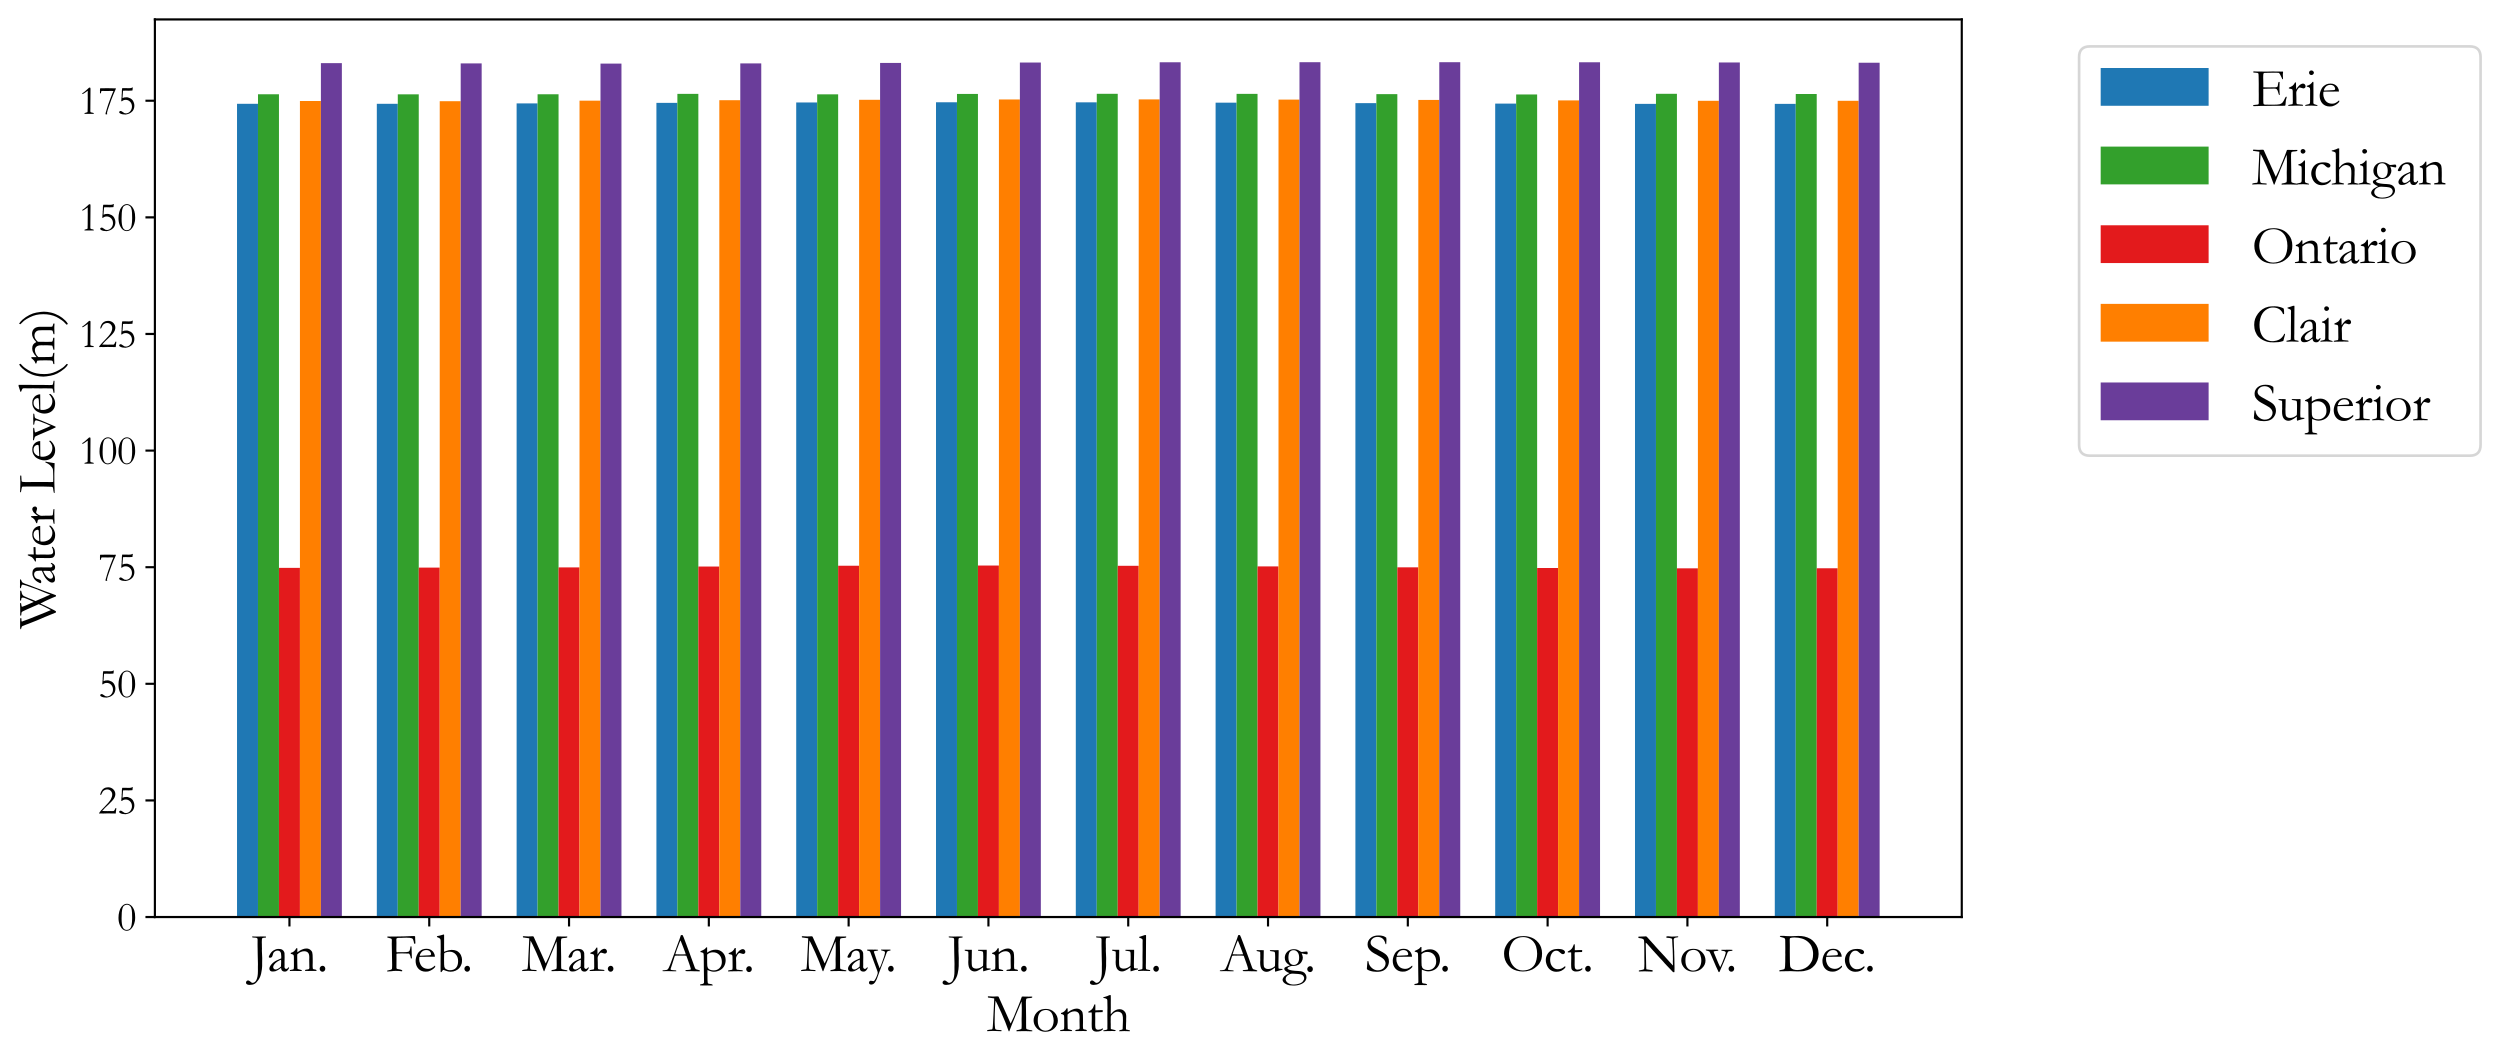 <?xml version="1.0" encoding="utf-8" standalone="no"?>
<!DOCTYPE svg PUBLIC "-//W3C//DTD SVG 1.1//EN"
  "http://www.w3.org/Graphics/SVG/1.1/DTD/svg11.dtd">
<svg xmlns:xlink="http://www.w3.org/1999/xlink" width="926.461pt" height="394.418pt" viewBox="0 0 926.461 394.418" xmlns="http://www.w3.org/2000/svg" version="1.1">
 <defs>
  <style type="text/css">*{stroke-linejoin: round; stroke-linecap: butt}</style>
 </defs>
 <g id="figure_1">
  <g id="patch_1">
   <path d="M 0 394.418 
L 926.461 394.418 
L 926.461 0 
L 0 0 
z
" style="fill: #ffffff"/>
  </g>
  <g id="axes_1">
   <g id="patch_2">
    <path d="M 57.4 339.84 
L 727 339.84 
L 727 7.2 
L 57.4 7.2 
z
" style="fill: #ffffff"/>
   </g>
   <g id="patch_3">
    <path d="M 87.836 339.84 
L 95.607 339.84 
L 95.607 38.467 
L 87.836 38.467 
z
" clip-path="url(#pdf90475c54)" style="fill: #1f78b4"/>
   </g>
   <g id="patch_4">
    <path d="M 139.643 339.84 
L 147.414 339.84 
L 147.414 38.47 
L 139.643 38.47 
z
" clip-path="url(#pdf90475c54)" style="fill: #1f78b4"/>
   </g>
   <g id="patch_5">
    <path d="M 191.45 339.84 
L 199.221 339.84 
L 199.221 38.323 
L 191.45 38.323 
z
" clip-path="url(#pdf90475c54)" style="fill: #1f78b4"/>
   </g>
   <g id="patch_6">
    <path d="M 243.256 339.84 
L 251.027 339.84 
L 251.027 38.113 
L 243.256 38.113 
z
" clip-path="url(#pdf90475c54)" style="fill: #1f78b4"/>
   </g>
   <g id="patch_7">
    <path d="M 295.063 339.84 
L 302.834 339.84 
L 302.834 37.969 
L 295.063 37.969 
z
" clip-path="url(#pdf90475c54)" style="fill: #1f78b4"/>
   </g>
   <g id="patch_8">
    <path d="M 346.869 339.84 
L 354.64 339.84 
L 354.64 37.897 
L 346.869 37.897 
z
" clip-path="url(#pdf90475c54)" style="fill: #1f78b4"/>
   </g>
   <g id="patch_9">
    <path d="M 398.676 339.84 
L 406.447 339.84 
L 406.447 37.922 
L 398.676 37.922 
z
" clip-path="url(#pdf90475c54)" style="fill: #1f78b4"/>
   </g>
   <g id="patch_10">
    <path d="M 450.482 339.84 
L 458.253 339.84 
L 458.253 38.052 
L 450.482 38.052 
z
" clip-path="url(#pdf90475c54)" style="fill: #1f78b4"/>
   </g>
   <g id="patch_11">
    <path d="M 502.289 339.84 
L 510.06 339.84 
L 510.06 38.223 
L 502.289 38.223 
z
" clip-path="url(#pdf90475c54)" style="fill: #1f78b4"/>
   </g>
   <g id="patch_12">
    <path d="M 554.096 339.84 
L 561.867 339.84 
L 561.867 38.386 
L 554.096 38.386 
z
" clip-path="url(#pdf90475c54)" style="fill: #1f78b4"/>
   </g>
   <g id="patch_13">
    <path d="M 605.902 339.84 
L 613.673 339.84 
L 613.673 38.498 
L 605.902 38.498 
z
" clip-path="url(#pdf90475c54)" style="fill: #1f78b4"/>
   </g>
   <g id="patch_14">
    <path d="M 657.709 339.84 
L 665.48 339.84 
L 665.48 38.502 
L 657.709 38.502 
z
" clip-path="url(#pdf90475c54)" style="fill: #1f78b4"/>
   </g>
   <g id="patch_15">
    <path d="M 95.607 339.84 
L 103.378 339.84 
L 103.378 34.924 
L 95.607 34.924 
z
" clip-path="url(#pdf90475c54)" style="fill: #33a02c"/>
   </g>
   <g id="patch_16">
    <path d="M 147.414 339.84 
L 155.185 339.84 
L 155.185 34.95 
L 147.414 34.95 
z
" clip-path="url(#pdf90475c54)" style="fill: #33a02c"/>
   </g>
   <g id="patch_17">
    <path d="M 199.221 339.84 
L 206.991 339.84 
L 206.991 34.924 
L 199.221 34.924 
z
" clip-path="url(#pdf90475c54)" style="fill: #33a02c"/>
   </g>
   <g id="patch_18">
    <path d="M 251.027 339.84 
L 258.798 339.84 
L 258.798 34.784 
L 251.027 34.784 
z
" clip-path="url(#pdf90475c54)" style="fill: #33a02c"/>
   </g>
   <g id="patch_19">
    <path d="M 302.834 339.84 
L 310.605 339.84 
L 310.605 34.951 
L 302.834 34.951 
z
" clip-path="url(#pdf90475c54)" style="fill: #33a02c"/>
   </g>
   <g id="patch_20">
    <path d="M 354.64 339.84 
L 362.411 339.84 
L 362.411 34.818 
L 354.64 34.818 
z
" clip-path="url(#pdf90475c54)" style="fill: #33a02c"/>
   </g>
   <g id="patch_21">
    <path d="M 406.447 339.84 
L 414.218 339.84 
L 414.218 34.763 
L 406.447 34.763 
z
" clip-path="url(#pdf90475c54)" style="fill: #33a02c"/>
   </g>
   <g id="patch_22">
    <path d="M 458.253 339.84 
L 466.024 339.84 
L 466.024 34.796 
L 458.253 34.796 
z
" clip-path="url(#pdf90475c54)" style="fill: #33a02c"/>
   </g>
   <g id="patch_23">
    <path d="M 510.06 339.84 
L 517.831 339.84 
L 517.831 34.896 
L 510.06 34.896 
z
" clip-path="url(#pdf90475c54)" style="fill: #33a02c"/>
   </g>
   <g id="patch_24">
    <path d="M 561.867 339.84 
L 569.638 339.84 
L 569.638 35.014 
L 561.867 35.014 
z
" clip-path="url(#pdf90475c54)" style="fill: #33a02c"/>
   </g>
   <g id="patch_25">
    <path d="M 613.673 339.84 
L 621.444 339.84 
L 621.444 34.758 
L 613.673 34.758 
z
" clip-path="url(#pdf90475c54)" style="fill: #33a02c"/>
   </g>
   <g id="patch_26">
    <path d="M 665.48 339.84 
L 673.251 339.84 
L 673.251 34.835 
L 665.48 34.835 
z
" clip-path="url(#pdf90475c54)" style="fill: #33a02c"/>
   </g>
   <g id="patch_27">
    <path d="M 103.378 339.84 
L 111.149 339.84 
L 111.149 210.437 
L 103.378 210.437 
z
" clip-path="url(#pdf90475c54)" style="fill: #e31a1c"/>
   </g>
   <g id="patch_28">
    <path d="M 155.185 339.84 
L 162.956 339.84 
L 162.956 210.333 
L 155.185 210.333 
z
" clip-path="url(#pdf90475c54)" style="fill: #e31a1c"/>
   </g>
   <g id="patch_29">
    <path d="M 206.991 339.84 
L 214.762 339.84 
L 214.762 210.258 
L 206.991 210.258 
z
" clip-path="url(#pdf90475c54)" style="fill: #e31a1c"/>
   </g>
   <g id="patch_30">
    <path d="M 258.798 339.84 
L 266.569 339.84 
L 266.569 209.947 
L 258.798 209.947 
z
" clip-path="url(#pdf90475c54)" style="fill: #e31a1c"/>
   </g>
   <g id="patch_31">
    <path d="M 310.605 339.84 
L 318.376 339.84 
L 318.376 209.662 
L 310.605 209.662 
z
" clip-path="url(#pdf90475c54)" style="fill: #e31a1c"/>
   </g>
   <g id="patch_32">
    <path d="M 362.411 339.84 
L 370.182 339.84 
L 370.182 209.584 
L 362.411 209.584 
z
" clip-path="url(#pdf90475c54)" style="fill: #e31a1c"/>
   </g>
   <g id="patch_33">
    <path d="M 414.218 339.84 
L 421.989 339.84 
L 421.989 209.675 
L 414.218 209.675 
z
" clip-path="url(#pdf90475c54)" style="fill: #e31a1c"/>
   </g>
   <g id="patch_34">
    <path d="M 466.024 339.84 
L 473.795 339.84 
L 473.795 209.908 
L 466.024 209.908 
z
" clip-path="url(#pdf90475c54)" style="fill: #e31a1c"/>
   </g>
   <g id="patch_35">
    <path d="M 517.831 339.84 
L 525.602 339.84 
L 525.602 210.237 
L 517.831 210.237 
z
" clip-path="url(#pdf90475c54)" style="fill: #e31a1c"/>
   </g>
   <g id="patch_36">
    <path d="M 569.638 339.84 
L 577.409 339.84 
L 577.409 210.498 
L 569.638 210.498 
z
" clip-path="url(#pdf90475c54)" style="fill: #e31a1c"/>
   </g>
   <g id="patch_37">
    <path d="M 621.444 339.84 
L 629.215 339.84 
L 629.215 210.603 
L 621.444 210.603 
z
" clip-path="url(#pdf90475c54)" style="fill: #e31a1c"/>
   </g>
   <g id="patch_38">
    <path d="M 673.251 339.84 
L 681.022 339.84 
L 681.022 210.594 
L 673.251 210.594 
z
" clip-path="url(#pdf90475c54)" style="fill: #e31a1c"/>
   </g>
   <g id="patch_39">
    <path d="M 111.149 339.84 
L 118.92 339.84 
L 118.92 37.432 
L 111.149 37.432 
z
" clip-path="url(#pdf90475c54)" style="fill: #ff7f00"/>
   </g>
   <g id="patch_40">
    <path d="M 162.956 339.84 
L 170.727 339.84 
L 170.727 37.495 
L 162.956 37.495 
z
" clip-path="url(#pdf90475c54)" style="fill: #ff7f00"/>
   </g>
   <g id="patch_41">
    <path d="M 214.762 339.84 
L 222.533 339.84 
L 222.533 37.315 
L 214.762 37.315 
z
" clip-path="url(#pdf90475c54)" style="fill: #ff7f00"/>
   </g>
   <g id="patch_42">
    <path d="M 266.569 339.84 
L 274.34 339.84 
L 274.34 37.123 
L 266.569 37.123 
z
" clip-path="url(#pdf90475c54)" style="fill: #ff7f00"/>
   </g>
   <g id="patch_43">
    <path d="M 318.376 339.84 
L 326.147 339.84 
L 326.147 36.981 
L 318.376 36.981 
z
" clip-path="url(#pdf90475c54)" style="fill: #ff7f00"/>
   </g>
   <g id="patch_44">
    <path d="M 370.182 339.84 
L 377.953 339.84 
L 377.953 36.868 
L 370.182 36.868 
z
" clip-path="url(#pdf90475c54)" style="fill: #ff7f00"/>
   </g>
   <g id="patch_45">
    <path d="M 421.989 339.84 
L 429.76 339.84 
L 429.76 36.824 
L 421.989 36.824 
z
" clip-path="url(#pdf90475c54)" style="fill: #ff7f00"/>
   </g>
   <g id="patch_46">
    <path d="M 473.795 339.84 
L 481.566 339.84 
L 481.566 36.903 
L 473.795 36.903 
z
" clip-path="url(#pdf90475c54)" style="fill: #ff7f00"/>
   </g>
   <g id="patch_47">
    <path d="M 525.602 339.84 
L 533.373 339.84 
L 533.373 37.029 
L 525.602 37.029 
z
" clip-path="url(#pdf90475c54)" style="fill: #ff7f00"/>
   </g>
   <g id="patch_48">
    <path d="M 577.409 339.84 
L 585.179 339.84 
L 585.179 37.217 
L 577.409 37.217 
z
" clip-path="url(#pdf90475c54)" style="fill: #ff7f00"/>
   </g>
   <g id="patch_49">
    <path d="M 629.215 339.84 
L 636.986 339.84 
L 636.986 37.361 
L 629.215 37.361 
z
" clip-path="url(#pdf90475c54)" style="fill: #ff7f00"/>
   </g>
   <g id="patch_50">
    <path d="M 681.022 339.84 
L 688.793 339.84 
L 688.793 37.365 
L 681.022 37.365 
z
" clip-path="url(#pdf90475c54)" style="fill: #ff7f00"/>
   </g>
   <g id="patch_51">
    <path d="M 118.92 339.84 
L 126.691 339.84 
L 126.691 23.391 
L 118.92 23.391 
z
" clip-path="url(#pdf90475c54)" style="fill: #6a3d9a"/>
   </g>
   <g id="patch_52">
    <path d="M 170.727 339.84 
L 178.498 339.84 
L 178.498 23.5 
L 170.727 23.5 
z
" clip-path="url(#pdf90475c54)" style="fill: #6a3d9a"/>
   </g>
   <g id="patch_53">
    <path d="M 222.533 339.84 
L 230.304 339.84 
L 230.304 23.559 
L 222.533 23.559 
z
" clip-path="url(#pdf90475c54)" style="fill: #6a3d9a"/>
   </g>
   <g id="patch_54">
    <path d="M 274.34 339.84 
L 282.111 339.84 
L 282.111 23.493 
L 274.34 23.493 
z
" clip-path="url(#pdf90475c54)" style="fill: #6a3d9a"/>
   </g>
   <g id="patch_55">
    <path d="M 326.147 339.84 
L 333.918 339.84 
L 333.918 23.32 
L 326.147 23.32 
z
" clip-path="url(#pdf90475c54)" style="fill: #6a3d9a"/>
   </g>
   <g id="patch_56">
    <path d="M 377.953 339.84 
L 385.724 339.84 
L 385.724 23.167 
L 377.953 23.167 
z
" clip-path="url(#pdf90475c54)" style="fill: #6a3d9a"/>
   </g>
   <g id="patch_57">
    <path d="M 429.76 339.84 
L 437.531 339.84 
L 437.531 23.063 
L 429.76 23.063 
z
" clip-path="url(#pdf90475c54)" style="fill: #6a3d9a"/>
   </g>
   <g id="patch_58">
    <path d="M 481.566 339.84 
L 489.337 339.84 
L 489.337 23.04 
L 481.566 23.04 
z
" clip-path="url(#pdf90475c54)" style="fill: #6a3d9a"/>
   </g>
   <g id="patch_59">
    <path d="M 533.373 339.84 
L 541.144 339.84 
L 541.144 23.052 
L 533.373 23.052 
z
" clip-path="url(#pdf90475c54)" style="fill: #6a3d9a"/>
   </g>
   <g id="patch_60">
    <path d="M 585.179 339.84 
L 592.95 339.84 
L 592.95 23.081 
L 585.179 23.081 
z
" clip-path="url(#pdf90475c54)" style="fill: #6a3d9a"/>
   </g>
   <g id="patch_61">
    <path d="M 636.986 339.84 
L 644.757 339.84 
L 644.757 23.151 
L 636.986 23.151 
z
" clip-path="url(#pdf90475c54)" style="fill: #6a3d9a"/>
   </g>
   <g id="patch_62">
    <path d="M 688.793 339.84 
L 696.564 339.84 
L 696.564 23.253 
L 688.793 23.253 
z
" clip-path="url(#pdf90475c54)" style="fill: #6a3d9a"/>
   </g>
   <g id="matplotlib.axis_1">
    <g id="xtick_1">
     <g id="line2d_1">
      <defs>
       <path id="m5892b5d6ec" d="M 0 0 
L 0 3.5 
" style="stroke: #000000; stroke-width: 0.8"/>
      </defs>
      <g>
       <use xlink:href="#m5892b5d6ec" x="107.264" y="339.84" style="stroke: #000000; stroke-width: 0.8"/>
      </g>
     </g>
     <g id="text_1">
      <!-- Jan. -->
      <g transform="translate(92.889 359.818) scale(0.2 -0.2)">
       <defs>
        <path id="Garamond-4a" d="M -428 -1138 
Q -369 -1097 -322 -1097 
Q -178 -1097 6 -1263 
Q 38 -1291 53 -1303 
L 69 -1319 
Q 144 -1381 225 -1381 
Q 344 -1381 462 -1300 
Q 581 -1219 653 -1075 
Q 750 -875 795 -625 
Q 841 -375 841 -19 
L 838 469 
L 844 803 
Q 844 1144 819 1853 
L 800 3022 
L 803 3625 
Q 806 3706 775 3766 
Q 756 3797 707 3822 
Q 659 3847 569 3850 
L 338 3866 
Q 228 3866 188 3888 
Q 175 3934 175 3959 
L 178 3997 
Q 247 3997 347 3991 
Q 541 3981 725 3981 
Q 813 3981 956 3984 
Q 1066 3991 1109 3991 
L 1569 3991 
Q 1666 3991 1778 3981 
Q 1778 3909 1772 3869 
Q 1503 3856 1431 3831 
Q 1359 3806 1325 3763 
Q 1303 3734 1303 3653 
L 1291 3328 
L 1294 3250 
Q 1300 3194 1300 3034 
L 1300 2909 
Q 1300 2800 1303 2716 
Q 1309 2591 1309 2566 
Q 1309 2538 1303 2419 
Q 1300 2384 1300 2359 
L 1338 1491 
L 1331 931 
L 1331 569 
Q 1331 256 1213 -303 
Q 1125 -709 897 -1042 
Q 669 -1375 447 -1497 
Q 225 -1619 -144 -1619 
Q -341 -1619 -459 -1525 
Q -541 -1459 -541 -1350 
Q -541 -1219 -428 -1138 
z
" transform="scale(0.016)"/>
        <path id="Garamond-61" d="M 2541 425 
Q 2559 384 2559 366 
Q 2559 319 2484 200 
Q 2388 44 2269 -28 
Q 2194 -75 2063 -75 
Q 1838 -75 1725 63 
Q 1656 144 1628 353 
L 1278 109 
Q 1094 3 997 -25 
Q 841 -66 622 -66 
Q 463 -66 370 29 
Q 278 125 278 275 
Q 278 491 542 791 
Q 806 1091 1259 1281 
Q 1578 1416 1650 1453 
Q 1656 1556 1656 1678 
Q 1656 2075 1545 2215 
Q 1434 2356 1228 2356 
Q 1013 2356 825 2188 
Q 709 2081 650 1788 
Q 631 1706 578 1613 
Q 444 1525 363 1525 
Q 294 1525 238 1566 
Q 206 1588 206 1616 
Q 206 1697 379 1983 
Q 553 2269 817 2411 
Q 1081 2553 1278 2553 
Q 1547 2553 1678 2504 
Q 1809 2456 1909 2334 
Q 2009 2213 2031 2069 
Q 2044 2000 2044 1578 
L 2034 1081 
L 2038 719 
Q 2038 647 2034 597 
Q 2031 506 2031 463 
Q 2031 359 2091 297 
Q 2150 234 2231 234 
Q 2350 234 2434 353 
L 2472 403 
Q 2488 413 2541 425 
z
M 1622 516 
Q 1644 913 1644 1075 
Q 1644 1159 1634 1303 
Q 1425 1228 1190 1075 
Q 956 922 819 722 
Q 719 578 719 450 
Q 719 328 801 247 
Q 884 166 1009 166 
Q 1106 166 1244 234 
Q 1425 325 1622 516 
z
" transform="scale(0.016)"/>
        <path id="Garamond-6e" d="M 119 100 
Q 197 122 300 138 
Q 497 166 536 203 
Q 575 241 575 375 
L 581 488 
Q 584 550 584 647 
L 578 1606 
Q 578 1800 528 1856 
Q 444 1944 216 1978 
L 216 2091 
Q 444 2153 566 2253 
Q 744 2394 866 2634 
L 972 2631 
Q 981 2484 981 2422 
L 981 2216 
L 984 2159 
Q 1022 2184 1072 2222 
Q 1259 2363 1456 2452 
Q 1653 2541 1806 2575 
Q 1903 2600 2025 2600 
Q 2281 2600 2465 2462 
Q 2650 2325 2704 2139 
Q 2759 1953 2759 1400 
L 2759 928 
Q 2759 909 2754 803 
Q 2750 697 2750 559 
Q 2750 341 2769 281 
Q 2784 241 2850 200 
Q 3150 159 3200 103 
L 3200 78 
Q 3200 47 3181 0 
L 3122 0 
L 2709 3 
L 2303 -3 
Q 2078 -9 1888 0 
L 1869 66 
Q 1869 84 1891 116 
Q 1975 153 2128 166 
Q 2219 172 2253 184 
Q 2288 197 2338 234 
Q 2375 309 2375 359 
Q 2375 381 2369 447 
Q 2359 591 2356 1163 
L 2356 1325 
L 2363 1575 
Q 2363 1978 2200 2131 
Q 2038 2284 1766 2284 
Q 1556 2284 1356 2192 
Q 1156 2100 969 1916 
Q 963 1766 963 1659 
L 972 969 
Q 972 428 988 306 
Q 994 256 1009 238 
Q 1034 213 1109 197 
Q 1184 181 1282 153 
Q 1381 125 1413 119 
Q 1475 103 1497 56 
L 1494 -6 
L 1166 -6 
L 491 3 
Q 256 -3 194 -3 
L 116 -3 
L 109 38 
Q 109 59 119 100 
z
" transform="scale(0.016)"/>
        <path id="Garamond-2e" d="M 375 253 
Q 375 391 476 494 
Q 578 597 713 597 
Q 844 597 934 500 
Q 1025 403 1025 256 
Q 1025 109 929 9 
Q 834 -91 700 -91 
Q 569 -91 472 11 
Q 375 113 375 253 
z
" transform="scale(0.016)"/>
       </defs>
       <use xlink:href="#Garamond-4a"/>
       <use xlink:href="#Garamond-61" x="30.225"/>
       <use xlink:href="#Garamond-6e" x="70.85"/>
       <use xlink:href="#Garamond-2e" x="121.875"/>
      </g>
     </g>
    </g>
    <g id="xtick_2">
     <g id="line2d_2">
      <g>
       <use xlink:href="#m5892b5d6ec" x="159.07" y="339.84" style="stroke: #000000; stroke-width: 0.8"/>
      </g>
     </g>
     <g id="text_2">
      <!-- Feb. -->
      <g transform="translate(142.864 359.818) scale(0.2 -0.2)">
       <defs>
        <path id="Garamond-46" d="M 184 -47 
L 188 31 
Q 256 66 417 92 
Q 578 119 639 145 
Q 700 172 741 216 
Q 769 353 769 713 
L 725 3144 
L 734 3547 
Q 734 3672 689 3719 
Q 644 3766 453 3805 
Q 263 3844 228 3869 
Q 194 3894 194 3922 
Q 194 3938 203 3963 
Q 244 3988 288 3988 
Q 334 3988 478 3981 
L 566 3981 
Q 609 3981 813 3988 
L 1247 3988 
L 2144 4003 
L 3094 4041 
L 3178 4041 
L 3313 4044 
Q 3369 4044 3413 4013 
Q 3431 3963 3434 3941 
L 3431 3816 
L 3459 3256 
Q 3459 3222 3453 3169 
Q 3403 3147 3363 3147 
Q 3334 3147 3319 3166 
Q 3294 3200 3288 3297 
Q 3275 3431 3191 3644 
Q 3150 3744 3056 3781 
Q 2869 3853 2425 3853 
Q 2216 3853 2034 3842 
Q 1853 3831 1813 3831 
L 1569 3834 
Q 1419 3834 1322 3791 
Q 1256 3763 1256 3656 
L 1256 3609 
Q 1266 3450 1266 3256 
L 1256 2406 
Q 1256 2281 1275 2169 
L 1366 2163 
L 1541 2172 
L 2138 2172 
Q 2497 2172 2638 2222 
Q 2731 2256 2778 2325 
Q 2794 2347 2856 2572 
L 2897 2831 
Q 2934 2850 2953 2850 
Q 2969 2850 3003 2834 
Q 3016 2763 3019 2616 
L 3056 1466 
Q 3003 1444 2975 1444 
L 2941 1450 
Q 2891 1763 2784 1941 
Q 2747 2003 2700 2013 
Q 2619 2031 1956 2031 
Q 1750 2031 1672 2028 
Q 1484 2019 1447 2019 
L 1416 2019 
Q 1322 2019 1281 1994 
Q 1269 1956 1269 1941 
L 1269 1725 
Q 1269 1688 1272 1413 
L 1266 378 
Q 1266 334 1291 269 
Q 1356 216 1529 198 
Q 1703 181 1856 116 
Q 1944 75 1944 25 
Q 1944 3 1931 -15 
Q 1919 -34 1888 -44 
Q 1631 9 1178 9 
Q 938 9 669 -34 
Q 484 -63 247 -63 
L 184 -47 
z
" transform="scale(0.016)"/>
        <path id="Garamond-65" d="M 2475 1650 
L 1222 1641 
L 984 1641 
Q 841 1641 691 1628 
Q 663 1534 663 1500 
L 666 1469 
L 666 1438 
L 663 1284 
Q 663 1094 783 817 
Q 903 541 1126 395 
Q 1350 250 1684 241 
Q 1863 250 1969 284 
Q 2075 319 2269 444 
L 2494 628 
L 2513 503 
Q 2513 481 2509 456 
Q 2369 278 2153 143 
Q 1938 9 1716 -53 
Q 1609 -81 1366 -81 
Q 1144 -81 928 9 
Q 609 147 426 451 
Q 244 756 244 1191 
Q 244 1328 295 1543 
Q 347 1759 481 2003 
Q 572 2169 703 2275 
Q 891 2425 1031 2484 
Q 1234 2569 1503 2569 
Q 1794 2569 1978 2463 
Q 2228 2322 2351 2100 
Q 2475 1878 2475 1694 
L 2475 1650 
z
M 731 1763 
L 878 1763 
Q 1038 1763 1828 1813 
Q 1953 1819 1981 1838 
Q 2038 1897 2038 1944 
Q 2038 2041 1975 2164 
Q 1913 2288 1783 2355 
Q 1653 2422 1481 2422 
Q 1119 2422 900 2150 
Q 731 1944 731 1763 
z
" transform="scale(0.016)"/>
        <path id="Garamond-62" d="M 106 3928 
L 106 3944 
Q 106 3975 131 4031 
Q 472 4091 856 4213 
Q 878 4216 925 4216 
Q 941 4166 941 4150 
L 941 3219 
L 938 2922 
L 941 2591 
L 934 2322 
Q 934 2306 941 2216 
L 1197 2313 
Q 1238 2325 1466 2394 
Q 1756 2441 1803 2441 
Q 2116 2441 2366 2341 
Q 2519 2278 2669 2133 
Q 2819 1988 2891 1825 
Q 3016 1528 3016 1313 
Q 3016 972 2972 841 
Q 2866 528 2712 347 
Q 2559 166 2284 37 
Q 2009 -91 1700 -91 
Q 1416 -91 1162 15 
Q 909 122 878 122 
Q 781 122 631 -134 
L 541 -131 
Q 528 78 528 384 
L 534 850 
L 531 1088 
L 538 1769 
L 531 1900 
L 544 2222 
L 544 2497 
L 547 2609 
Q 547 2644 544 2881 
L 544 3069 
Q 553 3613 497 3697 
Q 406 3831 106 3928 
z
M 1591 81 
Q 2066 81 2314 348 
Q 2563 616 2563 1144 
Q 2563 1628 2281 1928 
Q 2000 2228 1588 2228 
Q 1288 2228 1084 2131 
Q 963 2072 948 2022 
Q 934 1972 934 1353 
Q 934 619 966 494 
Q 1019 300 1159 216 
Q 1381 81 1591 81 
z
" transform="scale(0.016)"/>
       </defs>
       <use xlink:href="#Garamond-46"/>
       <use xlink:href="#Garamond-65" x="51.875"/>
       <use xlink:href="#Garamond-62" x="93.525"/>
       <use xlink:href="#Garamond-2e" x="140.176"/>
      </g>
     </g>
    </g>
    <g id="xtick_3">
     <g id="line2d_3">
      <g>
       <use xlink:href="#m5892b5d6ec" x="210.877" y="339.84" style="stroke: #000000; stroke-width: 0.8"/>
      </g>
     </g>
     <g id="text_3">
      <!-- Mar. -->
      <g transform="translate(193.333 359.818) scale(0.2 -0.2)">
       <defs>
        <path id="Garamond-4d" d="M 44 72 
Q 141 138 394 166 
Q 591 175 628 200 
Q 653 219 666 247 
Q 713 363 734 875 
Q 763 1541 825 2647 
Q 875 3491 875 3700 
L 875 3781 
Q 650 3828 163 3881 
Q 131 3928 131 3953 
Q 131 3969 153 4009 
Q 206 4028 234 4028 
Q 259 4028 344 4016 
Q 497 3994 766 3994 
Q 853 3994 1066 4006 
Q 1216 4016 1234 4016 
Q 1284 4016 1350 4000 
Q 1381 3969 1397 3941 
L 1528 3647 
L 2413 1691 
L 2778 869 
Q 3213 1728 3453 2397 
Q 3469 2447 3491 2488 
Q 3519 2541 3544 2606 
Q 3569 2672 3747 3106 
Q 3819 3281 3863 3406 
Q 4041 3906 4072 3978 
Q 4131 4000 4175 4000 
Q 4225 4000 4303 3994 
Q 4478 3984 4872 3984 
Q 5116 3984 5272 3991 
Q 5278 3956 5278 3941 
Q 5278 3919 5269 3881 
Q 5169 3828 5028 3822 
Q 4750 3806 4675 3778 
Q 4600 3750 4579 3706 
Q 4559 3663 4544 3419 
L 4547 3275 
L 4544 3125 
Q 4544 2656 4569 1550 
L 4566 938 
L 4569 544 
Q 4569 313 4591 270 
Q 4613 228 4716 191 
Q 4884 134 5266 75 
Q 5288 59 5288 34 
Q 5288 6 5284 -28 
L 5141 -28 
Q 4956 -28 4740 -17 
Q 4525 -6 4509 -6 
Q 3869 -6 3659 -19 
Q 3531 -28 3497 -28 
Q 3475 -28 3450 -16 
L 3450 25 
Q 3450 53 3459 84 
Q 3563 128 3741 144 
Q 3938 197 4028 256 
Q 4056 375 4056 741 
L 4047 1372 
Q 4047 1475 4058 1756 
Q 4069 2038 4069 2672 
Q 4069 3175 4044 3434 
Q 3991 3325 3834 2959 
L 3788 2841 
L 3781 2822 
L 3319 1728 
L 3153 1306 
L 2938 794 
Q 2797 441 2697 169 
Q 2653 44 2625 -28 
L 2553 -25 
Q 2200 1006 1711 2090 
Q 1222 3175 1025 3522 
Q 1000 3388 969 2741 
Q 928 1953 928 1006 
Q 928 709 972 338 
Q 984 231 1062 179 
Q 1141 128 1466 122 
Q 1591 122 1703 103 
Q 1725 56 1725 34 
Q 1725 19 1709 -19 
L 738 16 
Q 631 16 406 0 
Q 281 -9 47 -13 
L 44 72 
z
" transform="scale(0.016)"/>
        <path id="Garamond-72" d="M 128 -9 
L 116 31 
Q 116 53 144 97 
L 328 134 
L 588 181 
Q 619 197 631 225 
Q 650 266 650 466 
Q 650 1528 637 1692 
Q 625 1856 581 1900 
Q 538 1944 356 1969 
Q 250 1984 188 2009 
L 200 2103 
Q 528 2238 641 2334 
Q 797 2475 906 2703 
L 1013 2700 
Q 1031 2544 1031 2006 
L 1028 1953 
Q 1028 1934 1034 1894 
Q 1153 2109 1331 2291 
L 1403 2363 
Q 1447 2413 1488 2441 
Q 1706 2572 1813 2572 
Q 1950 2572 2037 2480 
Q 2125 2388 2125 2253 
Q 2125 2147 2063 2088 
Q 1978 2009 1869 2009 
Q 1819 2009 1672 2062 
Q 1525 2116 1478 2116 
Q 1391 2116 1356 2088 
Q 1269 2019 1144 1806 
Q 1047 1647 1047 1513 
L 1063 997 
L 1069 378 
Q 1078 272 1094 241 
Q 1106 219 1156 188 
Q 1494 159 1556 147 
Q 1600 144 1622 141 
Q 1756 138 1809 103 
Q 1838 88 1838 56 
Q 1838 38 1813 6 
L 1466 9 
L 1334 13 
L 1144 9 
L 825 9 
L 653 0 
L 128 -9 
z
" transform="scale(0.016)"/>
       </defs>
       <use xlink:href="#Garamond-4d"/>
       <use xlink:href="#Garamond-61" x="83.35"/>
       <use xlink:href="#Garamond-72" x="123.975"/>
       <use xlink:href="#Garamond-2e" x="153.574"/>
      </g>
     </g>
    </g>
    <g id="xtick_4">
     <g id="line2d_4">
      <g>
       <use xlink:href="#m5892b5d6ec" x="262.684" y="339.84" style="stroke: #000000; stroke-width: 0.8"/>
      </g>
     </g>
     <g id="text_4">
      <!-- Apr. -->
      <g transform="translate(245.662 359.956) scale(0.2 -0.2)">
       <defs>
        <path id="Garamond-41" d="M -34 100 
Q 9 125 44 125 
L 116 125 
Q 138 125 191 128 
Q 431 150 475 172 
Q 584 231 663 378 
Q 825 697 1028 1281 
Q 1125 1559 1150 1619 
Q 1228 1806 1300 2013 
L 1594 2834 
Q 1663 3028 1925 3722 
Q 1991 3897 2084 4191 
L 2175 4197 
L 2284 4194 
Q 2419 3928 2522 3622 
Q 2578 3459 2706 3138 
L 3181 1853 
L 3434 1156 
Q 3634 563 3696 427 
Q 3759 291 3813 247 
Q 3828 234 3929 209 
Q 4031 184 4072 172 
Q 4216 131 4272 103 
Q 4284 69 4284 50 
Q 4284 34 4275 3 
Q 4175 0 4134 0 
Q 3975 0 3572 9 
L 3259 19 
L 2881 13 
Q 2844 13 2805 17 
Q 2766 22 2738 22 
L 2669 22 
Q 2634 25 2606 41 
Q 2606 84 2622 125 
Q 2659 144 2691 147 
L 3019 169 
Q 3147 175 3213 203 
Q 3231 259 3231 288 
Q 3231 344 3150 578 
Q 3094 734 3051 875 
Q 3009 1016 2719 1800 
Q 2591 1822 2494 1822 
L 1825 1816 
L 1628 1819 
Q 1522 1819 1394 1803 
Q 1353 1709 1341 1669 
L 1066 809 
Q 891 319 891 269 
Q 891 241 919 175 
Q 984 156 1094 141 
L 1519 103 
Q 1553 75 1553 53 
Q 1553 38 1544 6 
Q 1403 3 1328 3 
Q 1078 3 747 19 
Q 594 25 528 25 
Q 463 25 300 19 
Q 194 13 147 13 
Q 72 13 -47 22 
L -47 41 
Q -47 63 -34 100 
z
M 1456 1975 
Q 1791 1956 2219 1956 
Q 2463 1956 2647 1972 
Q 2616 2094 2575 2200 
Q 2372 2744 2350 2800 
L 2066 3522 
L 2034 3578 
Q 2016 3541 1897 3256 
Q 1697 2769 1609 2497 
Q 1569 2375 1525 2254 
Q 1481 2134 1470 2086 
Q 1459 2038 1438 1988 
L 1456 1975 
z
" transform="scale(0.016)"/>
        <path id="Garamond-70" d="M 78 -1631 
Q 75 -1597 75 -1569 
Q 75 -1547 81 -1516 
L 394 -1453 
Q 469 -1416 516 -1363 
Q 531 -1306 531 -1250 
Q 531 -769 506 584 
L 497 1728 
Q 491 2000 463 2072 
Q 447 2109 416 2131 
Q 338 2191 103 2231 
L 122 2325 
Q 459 2469 573 2548 
Q 688 2628 791 2772 
L 828 2781 
Q 850 2781 891 2763 
Q 888 2566 888 2503 
L 891 2159 
Q 1122 2334 1372 2420 
Q 1622 2506 1891 2506 
Q 2372 2506 2703 2167 
Q 3034 1828 3034 1294 
Q 3034 897 2848 581 
Q 2663 266 2336 109 
Q 2009 -47 1678 -47 
Q 1397 -47 1034 106 
Q 975 131 928 150 
Q 922 -100 922 -294 
Q 922 -1259 975 -1375 
Q 1003 -1438 1150 -1450 
Q 1400 -1469 1481 -1522 
Q 1528 -1550 1544 -1634 
L 1234 -1641 
L 953 -1634 
L 484 -1638 
L 78 -1631 
z
M 894 1944 
Q 888 1900 888 1863 
Q 888 747 909 613 
Q 953 366 1084 266 
Q 1288 106 1666 106 
Q 2056 106 2325 376 
Q 2594 647 2594 1078 
Q 2594 1597 2309 1900 
Q 2025 2203 1559 2203 
Q 1363 2203 1197 2139 
Q 1031 2075 894 1944 
z
" transform="scale(0.016)"/>
       </defs>
       <use xlink:href="#Garamond-41"/>
       <use xlink:href="#Garamond-70" x="67.725"/>
       <use xlink:href="#Garamond-72" x="118.75"/>
       <use xlink:href="#Garamond-2e" x="148.35"/>
      </g>
     </g>
    </g>
    <g id="xtick_5">
     <g id="line2d_5">
      <g>
       <use xlink:href="#m5892b5d6ec" x="314.49" y="339.84" style="stroke: #000000; stroke-width: 0.8"/>
      </g>
     </g>
     <g id="text_5">
      <!-- May. -->
      <g transform="translate(296.703 359.818) scale(0.2 -0.2)">
       <defs>
        <path id="Garamond-79" d="M 38 2463 
Q 106 2469 153 2469 
L 303 2469 
L 506 2475 
L 772 2466 
L 988 2472 
Q 1159 2472 1297 2450 
Q 1309 2419 1309 2400 
L 1306 2375 
Q 1241 2344 1103 2331 
Q 909 2316 825 2263 
L 819 2228 
Q 819 2197 844 2134 
Q 859 2097 884 2022 
Q 953 1791 1181 1128 
Q 1347 650 1488 306 
Q 1575 494 1688 781 
L 1953 1522 
Q 2041 1766 2088 2009 
Q 2106 2106 2106 2163 
Q 2106 2209 2065 2250 
Q 2025 2291 1903 2319 
Q 1681 2375 1662 2389 
Q 1644 2403 1641 2450 
Q 1659 2466 1684 2475 
L 1878 2475 
L 2088 2472 
L 2400 2475 
L 2600 2472 
L 2650 2475 
Q 2672 2475 2722 2469 
Q 2753 2453 2753 2419 
Q 2753 2388 2725 2363 
L 2663 2353 
Q 2481 2328 2384 2259 
Q 2331 2222 2294 2103 
Q 2281 2059 2253 1991 
Q 2238 1953 2208 1865 
Q 2178 1778 2131 1659 
L 2094 1572 
L 2091 1556 
L 1559 156 
L 1172 -897 
Q 1134 -975 1084 -1091 
Q 966 -1313 944 -1334 
Q 850 -1450 781 -1497 
L 622 -1566 
Q 575 -1578 522 -1578 
Q 381 -1578 315 -1517 
Q 250 -1456 250 -1350 
Q 250 -1250 347 -1169 
Q 378 -1159 409 -1144 
L 450 -1134 
Q 728 -1184 797 -1184 
Q 863 -1150 894 -1103 
Q 1047 -875 1156 -594 
Q 1266 -313 1266 -216 
Q 1266 -109 1184 94 
L 838 1013 
Q 766 1191 409 2175 
Q 388 2238 353 2269 
L 141 2347 
L 75 2359 
Q 22 2381 22 2422 
L 38 2463 
z
" transform="scale(0.016)"/>
       </defs>
       <use xlink:href="#Garamond-4d"/>
       <use xlink:href="#Garamond-61" x="83.35"/>
       <use xlink:href="#Garamond-79" x="122.6"/>
       <use xlink:href="#Garamond-2e" x="156"/>
      </g>
     </g>
    </g>
    <g id="xtick_6">
     <g id="line2d_6">
      <g>
       <use xlink:href="#m5892b5d6ec" x="366.297" y="339.84" style="stroke: #000000; stroke-width: 0.8"/>
      </g>
     </g>
     <g id="text_6">
      <!-- Jun. -->
      <g transform="translate(351.025 359.818) scale(0.2 -0.2)">
       <defs>
        <path id="Garamond-75" d="M 103 2453 
L 338 2453 
L 441 2447 
L 522 2453 
Q 844 2453 922 2447 
L 925 2388 
Q 925 1947 913 1534 
Q 903 1291 903 1256 
Q 903 706 939 568 
Q 975 431 1108 348 
Q 1241 266 1428 266 
Q 1656 266 1864 361 
Q 2072 456 2219 594 
Q 2234 713 2234 856 
Q 2234 1322 2244 1484 
Q 2247 1581 2247 1653 
Q 2247 2159 2197 2225 
Q 2147 2291 1816 2325 
Q 1706 2338 1656 2347 
Q 1631 2388 1631 2409 
L 1641 2444 
Q 1722 2453 1800 2453 
L 2297 2447 
Q 2563 2453 2578 2453 
Q 2613 2453 2644 2450 
L 2650 2222 
Q 2628 1747 2625 1047 
L 2619 794 
L 2631 369 
Q 2659 319 2681 309 
Q 2719 294 2834 294 
L 2863 294 
Q 2903 294 3094 275 
Q 3097 234 3097 216 
L 3097 181 
Q 2678 91 2419 0 
Q 2316 -34 2244 -50 
Q 2228 59 2228 84 
L 2228 338 
Q 2228 353 2225 422 
Q 2184 394 2131 353 
Q 1884 163 1609 31 
Q 1425 -59 1253 -59 
Q 925 -59 719 184 
Q 509 428 509 1016 
Q 509 1047 513 1128 
Q 525 1278 525 1338 
Q 525 1359 522 1475 
Q 519 1525 519 1563 
Q 519 1591 522 1689 
Q 525 1788 525 1828 
Q 525 1881 522 1922 
L 516 2088 
L 519 2175 
Q 519 2225 469 2266 
Q 272 2319 211 2326 
Q 150 2334 103 2353 
L 103 2453 
z
" transform="scale(0.016)"/>
       </defs>
       <use xlink:href="#Garamond-4a"/>
       <use xlink:href="#Garamond-75" x="30.85"/>
       <use xlink:href="#Garamond-6e" x="79.824"/>
       <use xlink:href="#Garamond-2e" x="130.85"/>
      </g>
     </g>
    </g>
    <g id="xtick_7">
     <g id="line2d_7">
      <g>
       <use xlink:href="#m5892b5d6ec" x="418.103" y="339.84" style="stroke: #000000; stroke-width: 0.8"/>
      </g>
     </g>
     <g id="text_7">
      <!-- Jul. -->
      <g transform="translate(405.644 359.818) scale(0.2 -0.2)">
       <defs>
        <path id="Garamond-6c" d="M 163 3872 
L 163 3941 
Q 250 3969 356 4000 
Q 513 4050 819 4153 
L 966 4153 
Q 969 4003 969 3981 
Q 969 1416 953 922 
Q 944 631 944 613 
Q 944 263 972 222 
Q 1009 166 1201 144 
Q 1394 122 1428 100 
Q 1453 88 1453 56 
Q 1453 22 1439 8 
Q 1425 -6 1388 -6 
Q 1366 -6 1059 3 
L 650 16 
L 125 -6 
Q 75 -9 50 13 
Q 31 28 31 56 
Q 31 88 51 102 
Q 72 116 276 150 
Q 481 184 511 207 
Q 541 231 550 313 
Q 563 425 563 947 
L 559 1666 
L 569 2409 
L 566 3153 
L 575 3519 
Q 575 3628 540 3676 
Q 506 3725 394 3772 
Q 225 3841 163 3872 
z
" transform="scale(0.016)"/>
       </defs>
       <use xlink:href="#Garamond-4a"/>
       <use xlink:href="#Garamond-75" x="30.85"/>
       <use xlink:href="#Garamond-6c" x="79.824"/>
       <use xlink:href="#Garamond-2e" x="102.725"/>
      </g>
     </g>
    </g>
    <g id="xtick_8">
     <g id="line2d_8">
      <g>
       <use xlink:href="#m5892b5d6ec" x="469.91" y="339.84" style="stroke: #000000; stroke-width: 0.8"/>
      </g>
     </g>
     <g id="text_8">
      <!-- Aug. -->
      <g transform="translate(452.2 359.956) scale(0.2 -0.2)">
       <defs>
        <path id="Garamond-67" d="M 844 -206 
Q 806 -188 603 -103 
Q 366 50 303 125 
Q 241 200 241 291 
Q 241 372 288 422 
Q 356 494 559 559 
Q 763 625 894 688 
Q 853 716 766 769 
Q 300 1056 300 1566 
Q 300 1984 595 2273 
Q 891 2563 1353 2563 
Q 1563 2563 1738 2503 
Q 1838 2472 2034 2347 
Q 2159 2269 2181 2259 
Q 2231 2244 2294 2244 
Q 2347 2244 2551 2270 
Q 2756 2297 2794 2297 
Q 2866 2297 2913 2269 
Q 2950 2206 2950 2059 
Q 2950 2009 2923 1984 
Q 2897 1959 2847 1959 
Q 2759 1959 2557 2014 
Q 2356 2069 2313 2069 
Q 2297 2069 2253 2063 
Q 2388 1794 2388 1572 
Q 2388 1350 2247 1112 
Q 2106 875 1859 750 
Q 1613 625 1359 625 
Q 1341 625 1253 628 
Q 966 628 725 484 
Q 609 413 609 350 
Q 609 284 722 222 
Q 1019 63 1847 38 
Q 2206 25 2406 -65 
Q 2606 -156 2707 -332 
Q 2809 -509 2809 -697 
Q 2809 -950 2637 -1165 
Q 2466 -1381 2116 -1515 
Q 1766 -1650 1313 -1650 
Q 813 -1650 541 -1528 
Q 269 -1406 155 -1262 
Q 41 -1119 41 -978 
Q 41 -856 166 -673 
Q 291 -491 684 -291 
Q 800 -231 844 -206 
z
M 719 1578 
Q 719 1297 803 1108 
Q 888 919 1034 826 
Q 1181 734 1331 734 
Q 1603 734 1783 942 
Q 1963 1150 1963 1575 
Q 1963 2003 1775 2226 
Q 1588 2450 1322 2450 
Q 1025 2450 872 2237 
Q 719 2025 719 1578 
z
M 616 -1316 
Q 900 -1534 1334 -1534 
Q 1644 -1534 1951 -1436 
Q 2259 -1338 2401 -1155 
Q 2544 -972 2544 -809 
Q 2544 -709 2494 -611 
Q 2444 -513 2358 -448 
Q 2272 -384 2131 -347 
Q 2031 -319 1847 -306 
Q 1322 -266 1203 -266 
Q 869 -266 606 -491 
Q 403 -666 403 -909 
Q 403 -1134 616 -1316 
z
" transform="scale(0.016)"/>
       </defs>
       <use xlink:href="#Garamond-41"/>
       <use xlink:href="#Garamond-75" x="65.85"/>
       <use xlink:href="#Garamond-67" x="114.824"/>
       <use xlink:href="#Garamond-2e" x="155.225"/>
      </g>
     </g>
    </g>
    <g id="xtick_9">
     <g id="line2d_9">
      <g>
       <use xlink:href="#m5892b5d6ec" x="521.716" y="339.84" style="stroke: #000000; stroke-width: 0.8"/>
      </g>
     </g>
     <g id="text_9">
      <!-- Sep. -->
      <g transform="translate(505.77 359.818) scale(0.2 -0.2)">
       <defs>
        <path id="Garamond-53" d="M 2484 3856 
Q 2509 3650 2509 3619 
L 2497 3341 
Q 2491 3163 2481 3113 
Q 2453 3100 2434 3100 
L 2406 3106 
Q 2306 3544 2067 3744 
Q 1828 3944 1484 3944 
Q 1128 3944 900 3744 
Q 672 3544 672 3278 
Q 672 3075 831 2906 
Q 991 2738 1647 2400 
Q 2147 2141 2362 1977 
Q 2578 1813 2687 1597 
Q 2797 1381 2797 1116 
Q 2797 781 2623 487 
Q 2450 194 2156 45 
Q 1863 -103 1378 -103 
Q 956 -103 569 31 
Q 341 113 291 163 
Q 241 213 241 269 
Q 241 303 247 356 
Q 291 725 294 963 
Q 300 1109 316 1134 
Q 328 1156 363 1156 
Q 391 1156 408 1136 
Q 425 1116 431 1059 
Q 466 675 788 372 
Q 1106 69 1509 69 
Q 1756 69 1964 172 
Q 2172 275 2289 470 
Q 2406 666 2406 850 
Q 2406 1103 2228 1313 
Q 2050 1522 1512 1801 
Q 975 2081 813 2209 
Q 550 2419 419 2653 
Q 322 2834 322 3075 
Q 322 3509 665 3811 
Q 1009 4113 1588 4113 
Q 1906 4113 2138 4041 
Q 2306 3984 2484 3856 
z
" transform="scale(0.016)"/>
       </defs>
       <use xlink:href="#Garamond-53"/>
       <use xlink:href="#Garamond-65" x="47.9"/>
       <use xlink:href="#Garamond-70" x="90.801"/>
       <use xlink:href="#Garamond-2e" x="137.576"/>
      </g>
     </g>
    </g>
    <g id="xtick_10">
     <g id="line2d_10">
      <g>
       <use xlink:href="#m5892b5d6ec" x="573.523" y="339.84" style="stroke: #000000; stroke-width: 0.8"/>
      </g>
     </g>
     <g id="text_10">
      <!-- Oct. -->
      <g transform="translate(556.442 359.818) scale(0.2 -0.2)">
       <defs>
        <path id="Garamond-4f" d="M 294 1997 
Q 294 2316 370 2564 
Q 447 2813 628 3103 
Q 809 3394 1065 3589 
Q 1322 3784 1775 3934 
Q 2094 4038 2581 4038 
Q 2909 4038 3223 3950 
Q 3538 3863 3794 3706 
Q 4050 3550 4306 3225 
Q 4484 3000 4575 2741 
Q 4694 2400 4694 2038 
Q 4694 1625 4614 1353 
Q 4534 1081 4347 816 
Q 4200 609 3844 341 
Q 3606 159 3253 48 
Q 2900 -63 2491 -63 
Q 2075 -63 1750 34 
Q 1425 131 1208 270 
Q 991 409 761 681 
Q 531 953 412 1281 
Q 294 1609 294 1997 
z
M 2463 53 
Q 2725 53 3008 126 
Q 3291 200 3509 370 
Q 3728 541 3851 758 
Q 3975 975 4050 1315 
Q 4125 1656 4125 1997 
Q 4125 2422 4000 2838 
Q 3903 3153 3684 3401 
Q 3466 3650 3156 3786 
Q 2847 3922 2497 3922 
Q 2213 3922 1941 3828 
Q 1669 3734 1494 3589 
Q 1319 3444 1169 3176 
Q 1019 2909 941 2587 
Q 863 2266 863 2019 
Q 863 1759 941 1431 
Q 1019 1103 1155 862 
Q 1291 622 1489 436 
Q 1688 250 1934 151 
Q 2181 53 2463 53 
z
" transform="scale(0.016)"/>
        <path id="Garamond-63" d="M 2497 572 
L 2500 369 
Q 2256 109 2018 6 
Q 1781 -97 1459 -97 
Q 1109 -97 828 86 
Q 547 269 395 603 
Q 244 938 244 1259 
Q 244 1613 426 1927 
Q 609 2241 911 2395 
Q 1213 2550 1669 2550 
Q 2106 2550 2334 2400 
Q 2463 2313 2463 2175 
Q 2463 2075 2397 2009 
Q 2331 1944 2228 1944 
Q 2072 1944 1884 2138 
Q 1769 2256 1675 2301 
Q 1581 2347 1466 2347 
Q 1188 2347 1003 2119 
Q 747 1794 747 1303 
Q 747 797 1009 497 
Q 1272 197 1622 197 
Q 1866 197 2055 276 
Q 2244 356 2497 572 
z
" transform="scale(0.016)"/>
        <path id="Garamond-74" d="M 894 3088 
L 991 3084 
L 1003 2788 
L 997 2403 
Q 1056 2400 1072 2400 
Q 1153 2400 1381 2413 
Q 1528 2422 1663 2422 
Q 1725 2422 1850 2419 
Q 1856 2356 1856 2319 
Q 1856 2278 1838 2191 
L 1784 2191 
L 1300 2175 
L 1059 2169 
L 1003 2163 
Q 978 2084 978 1981 
L 988 1513 
L 981 688 
Q 981 363 1066 256 
Q 1147 147 1309 147 
Q 1391 147 1616 197 
Q 1684 213 1800 300 
L 1828 300 
Q 1856 300 1873 283 
Q 1891 266 1891 238 
L 1888 216 
Q 1753 69 1579 1 
Q 1406 -66 1119 -66 
Q 916 -66 783 28 
Q 650 122 612 250 
Q 575 378 575 809 
L 588 1513 
L 584 1850 
L 584 1975 
Q 584 2063 578 2150 
L 525 2153 
L 269 2144 
L 244 2141 
Q 209 2141 192 2156 
Q 175 2172 175 2194 
Q 175 2231 198 2254 
Q 222 2278 341 2328 
Q 422 2363 530 2458 
Q 638 2553 713 2669 
Q 750 2731 819 2906 
Q 869 3034 894 3088 
z
" transform="scale(0.016)"/>
       </defs>
       <use xlink:href="#Garamond-4f"/>
       <use xlink:href="#Garamond-63" x="78.125"/>
       <use xlink:href="#Garamond-74" x="119.775"/>
       <use xlink:href="#Garamond-2e" x="148.926"/>
      </g>
     </g>
    </g>
    <g id="xtick_11">
     <g id="line2d_11">
      <g>
       <use xlink:href="#m5892b5d6ec" x="625.33" y="339.84" style="stroke: #000000; stroke-width: 0.8"/>
      </g>
     </g>
     <g id="text_11">
      <!-- Nov. -->
      <g transform="translate(606.905 359.818) scale(0.2 -0.2)">
       <defs>
        <path id="Garamond-4e" d="M 84 3822 
L 81 3972 
Q 566 3972 791 3997 
Q 878 4006 913 4006 
Q 941 4006 997 4003 
Q 1128 3894 1241 3753 
Q 1266 3725 1297 3691 
L 1956 2963 
L 2050 2850 
Q 2250 2616 2414 2450 
Q 2578 2284 3053 1759 
L 3800 931 
Q 3909 809 4081 628 
L 4084 678 
Q 4066 1113 4066 1138 
L 4078 1325 
L 4072 1619 
L 4072 1753 
Q 4072 1881 4050 2544 
Q 4047 2634 4025 2886 
Q 4003 3138 4003 3328 
Q 4003 3672 3963 3728 
Q 3934 3769 3697 3813 
Q 3641 3816 3522 3831 
Q 3381 3838 3356 3847 
Q 3331 3856 3306 3900 
Q 3313 3950 3334 3994 
Q 3419 4019 3500 4019 
Q 3588 4019 3717 3997 
Q 3847 3975 3950 3975 
Q 4094 3975 4397 3994 
Q 4569 4006 4634 4006 
L 4688 4006 
L 4681 3909 
Q 4631 3888 4543 3883 
Q 4456 3878 4381 3856 
Q 4269 3822 4247 3797 
Q 4172 3716 4172 3631 
L 4206 2644 
L 4231 2191 
L 4228 2059 
L 4247 1431 
Q 4266 788 4266 313 
Q 4266 209 4253 -134 
L 4106 -147 
Q 3997 -22 3353 641 
Q 3203 794 3150 856 
L 2881 1166 
Q 2725 1338 2678 1384 
Q 2631 1431 2609 1453 
Q 2269 1841 1725 2422 
Q 1578 2578 1294 2909 
Q 1116 3119 1069 3166 
Q 1022 3213 941 3272 
L 931 3166 
Q 931 2556 963 1484 
L 984 450 
Q 988 319 1000 197 
L 1109 172 
Q 1406 144 1694 88 
Q 1716 69 1731 59 
L 1728 -59 
Q 1678 -75 1647 -75 
Q 1613 -75 1563 -69 
Q 1253 -44 809 -44 
Q 497 -44 259 -59 
L 216 -63 
Q 188 -63 134 -56 
L 131 38 
L 213 75 
L 359 97 
Q 556 125 647 159 
Q 706 181 744 225 
Q 778 441 778 856 
Q 778 1050 769 1566 
L 769 1991 
L 763 2878 
Q 756 3472 722 3578 
Q 703 3634 644 3678 
Q 525 3763 333 3784 
Q 141 3806 84 3822 
z
" transform="scale(0.016)"/>
        <path id="Garamond-6f" d="M 228 1256 
Q 228 1469 317 1711 
Q 406 1953 587 2145 
Q 769 2338 972 2431 
Q 1256 2563 1666 2563 
Q 2250 2563 2642 2163 
Q 3034 1763 3034 1200 
Q 3034 700 2623 308 
Q 2213 -84 1584 -84 
Q 1197 -84 853 119 
Q 597 272 412 572 
Q 228 872 228 1256 
z
M 1609 38 
Q 1847 38 2067 166 
Q 2288 294 2419 576 
Q 2550 859 2550 1231 
Q 2550 1475 2448 1797 
Q 2347 2119 2136 2280 
Q 1925 2441 1641 2441 
Q 1434 2441 1220 2344 
Q 1006 2247 857 1972 
Q 709 1697 709 1191 
Q 709 622 967 330 
Q 1225 38 1609 38 
z
" transform="scale(0.016)"/>
        <path id="Garamond-76" d="M -34 2481 
Q 313 2478 572 2459 
Q 756 2459 841 2466 
Q 900 2469 916 2469 
L 1266 2466 
Q 1338 2453 1381 2450 
Q 1400 2444 1416 2416 
Q 1416 2384 1397 2350 
Q 1344 2334 1288 2331 
Q 1053 2306 894 2259 
Q 872 2244 872 2228 
Q 872 2197 903 2131 
Q 909 2116 931 2056 
L 1244 1306 
Q 1453 791 1631 438 
Q 1753 669 1856 916 
Q 1959 1163 2159 1694 
Q 2216 1844 2266 2066 
Q 2275 2109 2275 2141 
Q 2275 2178 2233 2223 
Q 2191 2269 2091 2297 
Q 2069 2300 1806 2344 
Q 1784 2356 1766 2378 
L 1766 2403 
Q 1766 2419 1769 2444 
Q 1844 2453 1878 2453 
L 2247 2450 
Q 2284 2450 2425 2459 
Q 2922 2459 3022 2450 
Q 3041 2444 3056 2413 
Q 3056 2384 3038 2350 
L 2941 2325 
Q 2903 2322 2881 2319 
Q 2613 2294 2550 2244 
Q 2503 2209 2403 1922 
Q 2356 1781 2266 1566 
L 2103 1172 
Q 2069 1088 2028 988 
L 1544 -131 
L 1450 -131 
Q 1422 -56 1381 25 
L 1144 528 
L 584 1838 
Q 416 2219 381 2250 
Q 347 2281 -19 2381 
Q -38 2431 -38 2453 
L -34 2481 
z
" transform="scale(0.016)"/>
       </defs>
       <use xlink:href="#Garamond-4e"/>
       <use xlink:href="#Garamond-6f" x="77.1"/>
       <use xlink:href="#Garamond-76" x="126.75"/>
       <use xlink:href="#Garamond-2e" x="162.375"/>
      </g>
     </g>
    </g>
    <g id="xtick_12">
     <g id="line2d_12">
      <g>
       <use xlink:href="#m5892b5d6ec" x="677.136" y="339.84" style="stroke: #000000; stroke-width: 0.8"/>
      </g>
     </g>
     <g id="text_12">
      <!-- Dec. -->
      <g transform="translate(659.158 359.818) scale(0.2 -0.2)">
       <defs>
        <path id="Garamond-44" d="M 75 63 
Q 191 113 344 128 
Q 566 153 675 234 
Q 759 406 759 1109 
L 759 1603 
L 766 1900 
L 759 2119 
L 766 2522 
L 756 3538 
Q 756 3709 706 3763 
Q 634 3841 325 3906 
Q 197 3934 169 3957 
Q 141 3981 134 4047 
Q 206 4063 234 4063 
L 456 4063 
L 572 4066 
Q 688 4066 828 4041 
Q 1116 4022 1419 4022 
Q 1506 4022 1669 4031 
Q 2100 4056 2288 4056 
Q 2666 4056 3002 3981 
Q 3338 3906 3694 3703 
Q 3916 3575 4148 3298 
Q 4381 3022 4501 2695 
Q 4622 2369 4622 1959 
Q 4622 1594 4489 1234 
Q 4356 875 4118 611 
Q 3881 347 3637 214 
Q 3394 81 2894 -16 
Q 2688 -53 2153 -53 
Q 1800 -53 1578 -31 
Q 1491 -19 1391 -19 
Q 1375 -19 1356 -22 
L 81 -44 
L 75 -19 
Q 69 -3 69 16 
L 75 63 
z
M 1666 184 
Q 1903 103 2147 103 
Q 2463 103 2766 201 
Q 3069 300 3301 479 
Q 3534 659 3684 886 
Q 3834 1113 3897 1294 
Q 3984 1559 3984 1984 
Q 3984 2391 3813 2809 
Q 3694 3100 3395 3365 
Q 3097 3631 2690 3754 
Q 2284 3878 1813 3878 
Q 1488 3878 1331 3806 
Q 1313 3788 1294 3763 
Q 1275 3684 1275 3619 
Q 1275 3578 1278 3522 
Q 1288 3159 1288 2941 
L 1284 2231 
Q 1284 669 1342 492 
Q 1400 316 1666 184 
z
" transform="scale(0.016)"/>
       </defs>
       <use xlink:href="#Garamond-44"/>
       <use xlink:href="#Garamond-65" x="77.1"/>
       <use xlink:href="#Garamond-63" x="118.75"/>
       <use xlink:href="#Garamond-2e" x="157.9"/>
      </g>
     </g>
    </g>
    <g id="text_13">
     <!-- Month -->
     <g transform="translate(365.641 382.09) scale(0.2 -0.2)">
      <defs>
       <path id="Garamond-68" d="M 119 75 
Q 484 141 541 175 
Q 575 197 575 275 
L 572 481 
L 575 847 
L 569 1778 
L 572 2125 
L 572 2372 
L 581 2675 
Q 581 3388 567 3527 
Q 553 3666 513 3700 
Q 438 3772 100 3850 
L 100 3866 
Q 100 3888 106 3928 
Q 150 3934 190 3943 
Q 231 3953 269 3956 
Q 641 4063 809 4163 
L 963 4163 
Q 969 4075 969 3609 
L 966 3213 
L 969 2700 
L 956 2069 
Q 956 2013 963 1944 
Q 1159 2172 1250 2247 
Q 1413 2378 1597 2454 
Q 1781 2531 1984 2531 
Q 2369 2531 2613 2206 
Q 2753 2016 2753 1666 
L 2744 1347 
L 2747 1169 
L 2734 859 
Q 2722 475 2722 403 
Q 2722 322 2728 184 
L 2906 144 
Q 3084 106 3181 75 
L 3178 -22 
L 2513 -3 
Q 2456 -3 2206 -16 
Q 2053 -22 2028 -22 
L 1959 -22 
Q 1944 6 1944 25 
L 1944 53 
Q 1988 109 2106 128 
L 2294 172 
Q 2331 203 2338 238 
Q 2350 319 2366 1044 
L 2372 1275 
Q 2384 1641 2316 1881 
Q 2272 2047 2117 2145 
Q 1963 2244 1759 2244 
Q 1591 2244 1441 2172 
Q 1338 2119 1194 1987 
Q 1050 1856 994 1763 
Q 956 1700 956 1556 
L 959 1338 
L 953 1109 
Q 953 1081 963 719 
L 959 519 
L 966 300 
Q 969 253 975 231 
L 1416 125 
Q 1450 116 1519 88 
L 1528 53 
Q 1528 38 1513 3 
Q 1422 0 1375 0 
L 1131 3 
L 594 -3 
L 191 -16 
Q 159 -13 97 -9 
L 94 13 
Q 94 38 119 75 
z
" transform="scale(0.016)"/>
      </defs>
      <use xlink:href="#Garamond-4d"/>
      <use xlink:href="#Garamond-6f" x="83.35"/>
      <use xlink:href="#Garamond-6e" x="134.375"/>
      <use xlink:href="#Garamond-74" x="185.4"/>
      <use xlink:href="#Garamond-68" x="214.551"/>
     </g>
    </g>
   </g>
   <g id="matplotlib.axis_2">
    <g id="ytick_1">
     <g id="line2d_13">
      <defs>
       <path id="m45477f2da5" d="M 0 0 
L -3.5 0 
" style="stroke: #000000; stroke-width: 0.8"/>
      </defs>
      <g>
       <use xlink:href="#m45477f2da5" x="57.4" y="339.84" style="stroke: #000000; stroke-width: 0.8"/>
      </g>
     </g>
     <g id="text_14">
      <!-- 0 -->
      <g transform="translate(43.369 344.707) scale(0.15 -0.15)">
       <defs>
        <path id="Garamond-30" d="M 2800 1972 
Q 2800 1650 2753 1400 
Q 2669 969 2519 678 
Q 2369 388 2163 188 
Q 2013 41 1844 -26 
Q 1675 -94 1500 -94 
Q 1191 -94 914 112 
Q 638 319 431 794 
Q 225 1269 225 1913 
Q 225 2416 350 2878 
Q 475 3341 679 3595 
Q 884 3850 1086 3962 
Q 1288 4075 1525 4075 
Q 1859 4075 2173 3812 
Q 2488 3550 2675 2997 
Q 2800 2625 2800 1972 
z
M 2331 2075 
Q 2328 2844 2275 3119 
Q 2188 3572 1989 3753 
Q 1791 3934 1525 3934 
Q 1303 3934 1104 3790 
Q 906 3647 831 3341 
Q 703 2844 703 1834 
Q 703 834 901 436 
Q 1100 38 1497 38 
Q 1769 38 1967 206 
Q 2166 375 2252 833 
Q 2338 1291 2334 1859 
L 2331 2075 
z
" transform="scale(0.016)"/>
       </defs>
       <use xlink:href="#Garamond-30"/>
      </g>
     </g>
    </g>
    <g id="ytick_2">
     <g id="line2d_14">
      <g>
       <use xlink:href="#m45477f2da5" x="57.4" y="296.625" style="stroke: #000000; stroke-width: 0.8"/>
      </g>
     </g>
     <g id="text_15">
      <!-- 25 -->
      <g transform="translate(36.337 301.492) scale(0.15 -0.15)">
       <defs>
        <path id="Garamond-32" d="M 2728 6 
Q 2259 25 1472 25 
L 794 6 
L 491 16 
L 250 6 
Q 213 9 141 22 
Q 197 153 284 263 
Q 544 581 1044 1084 
Q 1744 1788 1966 2189 
Q 2188 2591 2188 2944 
Q 2188 3275 1963 3500 
Q 1738 3725 1409 3725 
Q 1213 3725 1028 3633 
Q 844 3541 731 3400 
Q 659 3309 541 3038 
Q 475 2888 463 2875 
Q 444 2853 419 2853 
Q 394 2853 370 2879 
Q 347 2906 347 2947 
Q 347 3088 489 3397 
Q 631 3706 907 3881 
Q 1184 4056 1550 4056 
Q 2028 4056 2348 3745 
Q 2669 3434 2669 3003 
Q 2669 2663 2450 2311 
Q 2231 1959 1444 1234 
Q 1184 997 1075 884 
Q 966 772 634 397 
Q 1113 378 1503 378 
Q 1588 378 1688 384 
Q 1872 391 1903 391 
L 2338 381 
Q 2409 381 2484 450 
Q 2559 519 2688 838 
L 2763 841 
Q 2778 841 2809 838 
Q 2825 806 2825 791 
L 2819 766 
Q 2794 675 2775 434 
Q 2763 294 2728 6 
z
" transform="scale(0.016)"/>
        <path id="Garamond-35" d="M 2369 3606 
Q 2019 3578 1803 3578 
Q 1644 3578 1466 3588 
Q 1369 3594 1350 3594 
Q 969 3594 941 3578 
Q 928 3572 925 3550 
Q 916 3500 844 2434 
Q 984 2506 1115 2536 
Q 1247 2566 1463 2566 
Q 1616 2566 1675 2547 
Q 1972 2450 2103 2372 
Q 2284 2259 2398 2115 
Q 2513 1972 2609 1694 
Q 2678 1494 2678 1275 
Q 2678 1038 2611 833 
Q 2544 628 2444 490 
Q 2344 353 2147 204 
Q 1950 56 1683 -22 
Q 1416 -100 1325 -103 
L 872 -63 
Q 684 -31 543 39 
Q 403 109 356 175 
Q 328 216 328 281 
Q 328 331 398 390 
Q 469 450 572 450 
Q 619 450 675 422 
L 922 263 
Q 1006 188 1131 122 
Q 1150 113 1225 100 
Q 1406 75 1422 75 
Q 1491 75 1656 131 
Q 1822 188 1962 323 
Q 2103 459 2204 667 
Q 2306 875 2306 1128 
Q 2306 1581 2022 1875 
Q 1738 2169 1338 2169 
Q 1159 2169 1007 2109 
Q 856 2050 803 1978 
L 756 1959 
Q 719 1944 703 1944 
L 663 1953 
Q 653 2009 653 2038 
Q 653 2063 663 2125 
Q 684 2278 686 2442 
Q 688 2606 719 2738 
L 709 2888 
Q 731 3003 734 3109 
Q 744 3828 794 3934 
Q 816 3984 869 3984 
Q 891 3984 941 3978 
L 959 3975 
L 1356 3978 
Q 1625 3963 1753 3963 
Q 2047 3963 2225 4003 
Q 2313 4084 2359 4084 
Q 2378 4084 2428 4078 
L 2438 4041 
L 2413 3909 
L 2397 3700 
Q 2394 3678 2369 3606 
z
" transform="scale(0.016)"/>
       </defs>
       <use xlink:href="#Garamond-32"/>
       <use xlink:href="#Garamond-35" x="46.875"/>
      </g>
     </g>
    </g>
    <g id="ytick_3">
     <g id="line2d_15">
      <g>
       <use xlink:href="#m45477f2da5" x="57.4" y="253.411" style="stroke: #000000; stroke-width: 0.8"/>
      </g>
     </g>
     <g id="text_16">
      <!-- 50 -->
      <g transform="translate(36.337 258.278) scale(0.15 -0.15)">
       <use xlink:href="#Garamond-35"/>
       <use xlink:href="#Garamond-30" x="46.875"/>
      </g>
     </g>
    </g>
    <g id="ytick_4">
     <g id="line2d_16">
      <g>
       <use xlink:href="#m45477f2da5" x="57.4" y="210.196" style="stroke: #000000; stroke-width: 0.8"/>
      </g>
     </g>
     <g id="text_17">
      <!-- 75 -->
      <g transform="translate(36.337 215.063) scale(0.15 -0.15)">
       <defs>
        <path id="Garamond-37" d="M 341 3950 
Q 725 3966 1378 3966 
Q 1675 3966 2056 3956 
Q 2288 3947 2359 3947 
L 2663 3950 
L 2734 3950 
Q 2759 3925 2759 3903 
Q 2759 3866 2688 3722 
Q 2653 3659 2384 3038 
Q 2253 2731 2063 2234 
L 1669 1125 
Q 1528 744 1488 594 
L 1416 303 
Q 1372 175 1372 116 
Q 1372 69 1425 -31 
Q 1388 -81 1256 -81 
Q 1197 -81 1144 -31 
Q 1163 153 1263 456 
Q 1300 566 1390 887 
Q 1481 1209 1569 1456 
L 1925 2425 
Q 2078 2838 2222 3184 
Q 2272 3300 2297 3347 
Q 2363 3463 2363 3538 
L 2322 3534 
L 2288 3534 
L 1875 3547 
Q 1856 3547 1743 3540 
Q 1631 3534 1575 3534 
L 1091 3538 
L 944 3538 
L 738 3544 
Q 556 3547 511 3501 
Q 466 3456 459 3269 
Q 456 3222 434 3178 
Q 400 3169 384 3169 
Q 350 3169 294 3194 
Q 297 3272 297 3309 
L 303 3403 
L 294 3575 
Q 294 3800 306 3878 
Q 313 3909 341 3950 
z
" transform="scale(0.016)"/>
       </defs>
       <use xlink:href="#Garamond-37"/>
       <use xlink:href="#Garamond-35" x="46.875"/>
      </g>
     </g>
    </g>
    <g id="ytick_5">
     <g id="line2d_17">
      <g>
       <use xlink:href="#m45477f2da5" x="57.4" y="166.982" style="stroke: #000000; stroke-width: 0.8"/>
      </g>
     </g>
     <g id="text_18">
      <!-- 100 -->
      <g transform="translate(29.306 171.848) scale(0.15 -0.15)">
       <defs>
        <path id="Garamond-31" d="M 2269 6 
L 838 6 
Q 834 34 834 53 
Q 834 106 856 126 
Q 878 147 994 169 
Q 1175 206 1288 259 
Q 1319 328 1319 388 
L 1319 581 
Q 1319 616 1328 897 
Q 1331 1003 1334 1816 
L 1341 2550 
L 1334 2978 
Q 1334 3072 1341 3569 
Q 631 3063 563 3063 
Q 538 3063 509 3089 
Q 481 3116 481 3141 
Q 481 3172 503 3191 
Q 547 3231 713 3325 
Q 738 3338 928 3494 
Q 1231 3747 1372 3890 
Q 1513 4034 1544 4053 
Q 1606 4056 1641 4056 
Q 1722 4056 1742 4029 
Q 1763 4003 1763 3838 
L 1741 1053 
L 1741 778 
Q 1741 678 1737 576 
Q 1734 475 1734 428 
Q 1734 316 1763 281 
Q 1781 259 1878 225 
L 2091 181 
Q 2228 147 2241 134 
Q 2272 106 2272 47 
L 2269 6 
z
" transform="scale(0.016)"/>
       </defs>
       <use xlink:href="#Garamond-31"/>
       <use xlink:href="#Garamond-30" x="46.875"/>
       <use xlink:href="#Garamond-30" x="93.75"/>
      </g>
     </g>
    </g>
    <g id="ytick_6">
     <g id="line2d_18">
      <g>
       <use xlink:href="#m45477f2da5" x="57.4" y="123.767" style="stroke: #000000; stroke-width: 0.8"/>
      </g>
     </g>
     <g id="text_19">
      <!-- 125 -->
      <g transform="translate(29.306 128.634) scale(0.15 -0.15)">
       <use xlink:href="#Garamond-31"/>
       <use xlink:href="#Garamond-32" x="46.875"/>
       <use xlink:href="#Garamond-35" x="93.75"/>
      </g>
     </g>
    </g>
    <g id="ytick_7">
     <g id="line2d_19">
      <g>
       <use xlink:href="#m45477f2da5" x="57.4" y="80.552" style="stroke: #000000; stroke-width: 0.8"/>
      </g>
     </g>
     <g id="text_20">
      <!-- 150 -->
      <g transform="translate(29.306 85.419) scale(0.15 -0.15)">
       <use xlink:href="#Garamond-31"/>
       <use xlink:href="#Garamond-35" x="46.875"/>
       <use xlink:href="#Garamond-30" x="93.75"/>
      </g>
     </g>
    </g>
    <g id="ytick_8">
     <g id="line2d_20">
      <g>
       <use xlink:href="#m45477f2da5" x="57.4" y="37.338" style="stroke: #000000; stroke-width: 0.8"/>
      </g>
     </g>
     <g id="text_21">
      <!-- 175 -->
      <g transform="translate(29.306 42.204) scale(0.15 -0.15)">
       <use xlink:href="#Garamond-31"/>
       <use xlink:href="#Garamond-37" x="46.875"/>
       <use xlink:href="#Garamond-35" x="93.75"/>
      </g>
     </g>
    </g>
    <g id="text_22">
     <!-- Water Level(m) -->
     <g transform="translate(20.178 232.992) rotate(-90) scale(0.2 -0.2)">
      <defs>
       <path id="Garamond-57" d="M -59 3875 
L -63 3925 
Q -19 3981 184 3981 
L 475 3978 
L 644 3975 
L 719 3978 
Q 1128 3978 1213 3966 
Q 1216 3928 1216 3909 
Q 1216 3881 1209 3828 
L 906 3816 
Q 884 3813 847 3800 
Q 834 3769 834 3753 
Q 834 3734 853 3694 
Q 878 3641 900 3581 
L 1097 3031 
L 1566 1856 
Q 1647 1641 1675 1578 
Q 1763 1381 1897 1028 
Q 1944 906 2122 500 
Q 2131 475 2159 419 
Q 2300 647 2572 1216 
Q 2784 1653 2838 1819 
L 2813 1881 
L 2275 3100 
Q 2169 3328 2109 3463 
Q 1988 3744 1931 3784 
Q 1875 3825 1600 3841 
L 1534 3856 
Q 1509 3884 1509 3922 
Q 1516 3950 1538 3966 
Q 1638 3969 1678 3969 
L 1875 3963 
L 1975 3966 
L 2147 3966 
L 2300 3969 
L 2463 3969 
L 2756 3984 
Q 2784 3984 2841 3981 
L 2891 3984 
Q 2934 3984 2956 3964 
Q 2978 3944 2978 3919 
Q 2978 3897 2966 3869 
Q 2916 3850 2788 3838 
Q 2603 3816 2573 3797 
Q 2544 3778 2544 3747 
Q 2544 3688 2784 3119 
L 3103 2397 
Q 3250 2684 3503 3303 
Q 3609 3559 3609 3681 
Q 3609 3747 3556 3800 
Q 3516 3838 3375 3850 
L 3309 3859 
L 3253 3884 
L 3250 3909 
Q 3250 3928 3266 3963 
Q 3297 3988 3322 3991 
Q 3369 3997 3756 3975 
L 3969 3975 
L 4100 3972 
L 4319 3975 
Q 4344 3972 4394 3959 
Q 4419 3934 4419 3913 
Q 4419 3878 4392 3856 
Q 4366 3834 4272 3819 
Q 4034 3778 3916 3694 
Q 3838 3634 3775 3525 
L 3547 3019 
Q 3466 2788 3413 2672 
Q 3391 2600 3331 2481 
L 3203 2184 
Q 3238 2103 3319 1922 
L 3641 1175 
Q 3663 1125 3770 897 
Q 3878 669 3950 475 
L 3997 625 
L 4003 641 
L 4194 1138 
Q 4294 1366 4394 1619 
L 4634 2225 
L 4997 3256 
Q 5053 3434 5088 3600 
L 5097 3650 
Q 5106 3684 5106 3700 
Q 5106 3744 5062 3780 
Q 5019 3816 4753 3878 
Q 4728 3888 4703 3906 
Q 4694 3944 4694 3966 
L 4697 3988 
Q 4828 3994 4863 3994 
L 5103 3988 
L 5375 3991 
L 5609 3991 
L 5703 3984 
L 5706 3953 
Q 5706 3931 5700 3888 
Q 5475 3800 5420 3762 
Q 5366 3725 5336 3681 
Q 5306 3638 5225 3444 
Q 5216 3425 5028 2881 
Q 4988 2800 4944 2666 
Q 4931 2628 4891 2531 
L 4841 2406 
L 4806 2316 
Q 4600 1747 4353 1125 
L 4016 188 
L 3881 -169 
Q 3831 -175 3806 -175 
Q 3784 -175 3744 -172 
Q 3703 -56 3566 266 
Q 3209 1084 2925 1625 
L 2888 1563 
Q 2728 1259 2503 759 
L 2259 266 
Q 2109 -50 2016 -172 
L 1881 -175 
L 1375 1063 
L 956 2044 
L 588 2975 
Q 550 3066 522 3147 
Q 500 3206 481 3269 
Q 450 3366 306 3709 
Q 250 3800 125 3825 
Q 0 3850 -59 3875 
z
" transform="scale(0.016)"/>
       <path id="Garamond-20" transform="scale(0.016)"/>
       <path id="Garamond-4c" d="M 34 -19 
Q 38 28 59 66 
Q 303 131 534 153 
Q 688 166 731 222 
Q 763 263 769 522 
L 791 1347 
L 788 1906 
L 791 2638 
L 791 2831 
Q 794 3491 784 3653 
Q 781 3684 759 3741 
Q 678 3778 623 3790 
Q 569 3803 134 3881 
Q 131 3916 131 3931 
Q 131 3950 134 3981 
Q 194 3981 328 3975 
L 803 3959 
L 1078 3953 
L 1159 3956 
Q 1175 3956 1250 3950 
Q 1434 3950 1463 3953 
L 1713 3972 
Q 1966 3972 2069 3963 
Q 2066 3906 2047 3841 
Q 2013 3834 1722 3823 
Q 1431 3813 1388 3788 
Q 1316 3747 1316 3538 
Q 1316 3488 1309 3334 
L 1309 3147 
L 1313 2569 
L 1313 2372 
L 1319 1338 
L 1309 456 
L 1313 263 
Q 1313 169 1344 147 
Q 1422 144 1803 141 
L 2016 141 
L 2556 159 
Q 2769 166 2859 202 
Q 2950 238 3163 413 
Q 3291 525 3363 644 
Q 3378 669 3416 719 
Q 3475 800 3575 1044 
L 3678 1044 
Q 3659 931 3638 831 
Q 3547 391 3513 97 
Q 3506 34 3500 -19 
L 2331 16 
Q 825 16 544 -13 
Q 456 -19 359 -19 
L 34 -19 
z
" transform="scale(0.016)"/>
       <path id="Garamond-28" d="M 1900 4091 
Q 1934 4006 1981 3925 
Q 1947 3891 1809 3766 
Q 1603 3572 1494 3413 
Q 1209 3003 1075 2717 
Q 941 2431 862 2057 
Q 784 1684 784 1178 
Q 784 831 848 506 
Q 913 181 1077 -184 
Q 1241 -550 1509 -934 
Q 1631 -1113 1809 -1269 
Q 1841 -1297 1919 -1375 
L 1963 -1419 
L 1897 -1569 
Q 1625 -1409 1419 -1163 
Q 1063 -741 864 -341 
Q 666 59 597 441 
Q 491 1025 491 1281 
Q 491 1706 600 2162 
Q 709 2619 966 3078 
Q 1138 3388 1466 3747 
Q 1672 3972 1900 4091 
z
" transform="scale(0.016)"/>
       <path id="Garamond-6d" d="M 125 109 
Q 175 144 263 156 
Q 388 172 456 206 
Q 513 253 531 341 
Q 553 453 553 1131 
Q 553 1797 513 1991 
Q 444 2034 334 2059 
Q 300 2066 191 2094 
L 191 2197 
Q 375 2250 489 2334 
Q 603 2419 806 2672 
L 825 2672 
Q 844 2672 884 2675 
Q 909 2672 925 2659 
L 922 2303 
Q 922 2194 928 2069 
Q 1263 2372 1528 2494 
Q 1709 2575 1938 2575 
Q 2209 2575 2368 2472 
Q 2528 2369 2672 2100 
Q 2950 2375 3176 2484 
Q 3403 2594 3634 2594 
Q 3984 2594 4209 2366 
Q 4431 2134 4438 1688 
L 4438 1428 
L 4441 1144 
L 4438 413 
Q 4434 284 4494 219 
Q 4519 209 4684 163 
Q 4788 134 4806 118 
Q 4825 103 4825 75 
Q 4825 41 4806 -6 
L 4784 -6 
L 4469 13 
Q 4413 16 4291 16 
Q 4141 16 3872 3 
L 3713 3 
Q 3678 3 3578 0 
Q 3575 28 3575 50 
Q 3575 75 3597 113 
Q 3681 150 3828 173 
Q 3975 197 4011 258 
Q 4047 319 4047 744 
Q 4047 1666 4025 1813 
Q 3988 2047 3827 2180 
Q 3666 2313 3422 2313 
Q 3234 2313 3056 2214 
Q 2878 2116 2706 1919 
L 2703 1844 
L 2703 1366 
L 2691 994 
Q 2691 425 2702 347 
Q 2713 269 2755 233 
Q 2797 197 3000 169 
Q 3091 156 3141 144 
Q 3178 113 3178 63 
Q 3178 22 3150 6 
L 3097 6 
L 2941 9 
L 2031 9 
L 1781 6 
Q 1775 53 1775 75 
L 1778 113 
Q 1847 150 2034 184 
Q 2131 200 2234 238 
Q 2253 253 2263 278 
Q 2278 322 2284 528 
L 2300 891 
L 2294 1300 
L 2297 1528 
Q 2297 1913 2140 2089 
Q 1984 2266 1747 2266 
Q 1525 2266 1301 2156 
Q 1078 2047 931 1863 
Q 928 1775 928 1703 
L 941 653 
Q 944 309 980 261 
Q 1016 213 1141 194 
Q 1341 166 1400 125 
Q 1428 106 1428 69 
Q 1428 44 1425 9 
Q 1069 34 947 34 
Q 822 34 722 31 
L 566 22 
L 469 22 
L 119 9 
Q 113 31 113 47 
Q 113 63 125 109 
z
" transform="scale(0.016)"/>
       <path id="Garamond-29" d="M -138 -1400 
Q -41 -1306 25 -1247 
Q 238 -1063 378 -853 
Q 672 -422 778 -194 
Q 925 122 1001 494 
Q 1078 866 1078 1278 
Q 1078 1759 993 2117 
Q 909 2475 717 2864 
Q 525 3253 319 3525 
Q 281 3578 -84 3944 
L -22 4097 
Q 231 3947 447 3700 
Q 775 3322 987 2897 
Q 1200 2472 1266 2091 
Q 1369 1503 1369 1216 
Q 1369 853 1266 398 
Q 1163 -56 897 -538 
Q 694 -906 325 -1281 
Q 166 -1444 -56 -1563 
Q -88 -1484 -138 -1400 
z
" transform="scale(0.016)"/>
      </defs>
      <use xlink:href="#Garamond-57"/>
      <use xlink:href="#Garamond-61" x="81.025"/>
      <use xlink:href="#Garamond-74" x="121.65"/>
      <use xlink:href="#Garamond-65" x="150.801"/>
      <use xlink:href="#Garamond-72" x="192.451"/>
      <use xlink:href="#Garamond-20" x="225.801"/>
      <use xlink:href="#Garamond-4c" x="250.801"/>
      <use xlink:href="#Garamond-65" x="308.076"/>
      <use xlink:href="#Garamond-76" x="349.727"/>
      <use xlink:href="#Garamond-65" x="394.727"/>
      <use xlink:href="#Garamond-6c" x="436.377"/>
      <use xlink:href="#Garamond-28" x="459.277"/>
      <use xlink:href="#Garamond-6d" x="488.428"/>
      <use xlink:href="#Garamond-29" x="565.527"/>
     </g>
    </g>
   </g>
   <g id="patch_63">
    <path d="M 57.4 339.84 
L 57.4 7.2 
" style="fill: none; stroke: #000000; stroke-width: 0.8; stroke-linejoin: miter; stroke-linecap: square"/>
   </g>
   <g id="patch_64">
    <path d="M 727 339.84 
L 727 7.2 
" style="fill: none; stroke: #000000; stroke-width: 0.8; stroke-linejoin: miter; stroke-linecap: square"/>
   </g>
   <g id="patch_65">
    <path d="M 57.4 339.84 
L 727 339.84 
" style="fill: none; stroke: #000000; stroke-width: 0.8; stroke-linejoin: miter; stroke-linecap: square"/>
   </g>
   <g id="patch_66">
    <path d="M 57.4 7.2 
L 727 7.2 
" style="fill: none; stroke: #000000; stroke-width: 0.8; stroke-linejoin: miter; stroke-linecap: square"/>
   </g>
   <g id="legend_1">
    <g id="patch_67">
     <path d="M 774.48 168.869 
L 915.261 168.869 
Q 919.261 168.869 919.261 164.869 
L 919.261 21.2 
Q 919.261 17.2 915.261 17.2 
L 774.48 17.2 
Q 770.48 17.2 770.48 21.2 
L 770.48 164.869 
Q 770.48 168.869 774.48 168.869 
z
" style="fill: #ffffff; opacity: 0.8; stroke: #cccccc; stroke-linejoin: miter"/>
    </g>
    <g id="patch_68">
     <path d="M 778.48 39.2 
L 818.48 39.2 
L 818.48 25.2 
L 778.48 25.2 
z
" style="fill: #1f78b4"/>
    </g>
    <g id="text_23">
     <!-- Erie  -->
     <g transform="translate(834.48 39.2) scale(0.2 -0.2)">
      <defs>
       <path id="Garamond-45" d="M 156 50 
Q 188 78 209 84 
Q 263 100 391 109 
Q 694 128 766 166 
Q 809 228 809 341 
L 806 559 
L 809 1353 
L 803 1728 
L 806 2513 
L 791 3403 
Q 788 3722 750 3763 
Q 694 3822 416 3831 
Q 297 3834 206 3850 
Q 166 3872 166 3906 
Q 166 3931 181 3966 
Q 209 3981 231 3981 
Q 275 3981 338 3978 
Q 522 3963 719 3963 
L 950 3969 
L 1500 3956 
Q 1913 3956 2144 3965 
Q 2375 3975 2456 3975 
Q 2528 3975 2813 3963 
L 3256 3966 
L 3309 3956 
L 3569 3966 
L 3600 3950 
Q 3616 3925 3622 3897 
Q 3622 3853 3608 3762 
Q 3594 3672 3594 3650 
Q 3594 3325 3616 3100 
Q 3613 3081 3597 3075 
Q 3563 3075 3534 3084 
Q 3500 3144 3442 3294 
Q 3384 3444 3269 3641 
Q 3191 3772 3147 3797 
Q 3103 3822 2966 3822 
Q 2938 3822 2681 3828 
Q 2613 3831 2547 3831 
L 1656 3813 
L 1578 3813 
Q 1406 3813 1372 3769 
Q 1319 3694 1319 3328 
Q 1319 3291 1334 2578 
L 1334 2144 
Q 1369 2134 1409 2134 
L 1463 2134 
Q 1516 2134 1619 2131 
Q 1781 2125 1838 2125 
Q 1875 2125 1903 2128 
Q 2241 2141 2772 2141 
Q 2938 2169 2966 2206 
Q 3013 2263 3036 2500 
Q 3059 2738 3141 2769 
Q 3181 2769 3216 2753 
Q 3222 2728 3222 2706 
Q 3222 2684 3216 2634 
Q 3200 2519 3200 1909 
Q 3200 1747 3217 1547 
Q 3234 1347 3234 1331 
Q 3234 1303 3225 1256 
Q 3200 1244 3184 1244 
L 3163 1244 
Q 3113 1331 3066 1516 
Q 2984 1831 2895 1911 
Q 2806 1991 2606 1991 
Q 2563 1991 2447 1986 
Q 2331 1981 2103 1981 
L 1900 1981 
Q 1466 1981 1331 1963 
L 1328 1859 
L 1331 1284 
L 1328 922 
L 1331 569 
Q 1334 250 1372 200 
Q 1425 131 1603 131 
L 1794 134 
Q 1819 134 1989 129 
Q 2159 125 2409 125 
Q 3013 125 3213 176 
Q 3413 228 3542 359 
Q 3672 491 3869 925 
Q 3928 1053 3988 1053 
Q 4016 1053 4050 1028 
Q 3959 719 3947 622 
Q 3913 403 3906 175 
Q 3906 72 3856 3 
L 3788 3 
L 2909 -6 
L 2516 -3 
L 1578 -16 
L 1197 -16 
Q 1125 -16 1063 -19 
Q 500 -44 234 -44 
Q 188 -44 170 -28 
Q 153 -13 153 19 
L 156 50 
z
" transform="scale(0.016)"/>
       <path id="Garamond-69" d="M 444 3841 
Q 444 3944 523 4019 
Q 603 4094 716 4094 
Q 831 4094 918 4009 
Q 1006 3925 1006 3828 
Q 1006 3731 918 3645 
Q 831 3559 716 3559 
Q 600 3559 522 3637 
Q 444 3716 444 3841 
z
M 181 2222 
L 184 2313 
Q 388 2372 403 2381 
Q 516 2431 639 2534 
Q 763 2638 847 2766 
Q 884 2772 906 2772 
L 944 2769 
Q 956 2619 956 2550 
Q 956 2534 950 2409 
L 950 2244 
L 953 1344 
L 944 391 
Q 941 275 981 229 
Q 1022 184 1222 128 
Q 1347 94 1409 69 
Q 1419 47 1419 31 
Q 1419 13 1403 -16 
Q 1281 -13 1091 0 
Q 831 22 747 22 
Q 706 22 247 6 
Q 153 3 66 -9 
Q 50 -9 16 0 
Q 0 22 0 38 
Q 0 81 59 106 
Q 72 113 378 178 
Q 478 197 509 241 
Q 563 306 563 450 
Q 569 691 569 1769 
Q 569 1984 550 2038 
Q 534 2075 467 2123 
Q 400 2172 181 2222 
z
" transform="scale(0.016)"/>
      </defs>
      <use xlink:href="#Garamond-45"/>
      <use xlink:href="#Garamond-72" x="65.625"/>
      <use xlink:href="#Garamond-69" x="98.975"/>
      <use xlink:href="#Garamond-65" x="121.875"/>
      <use xlink:href="#Garamond-20" x="163.525"/>
     </g>
    </g>
    <g id="patch_69">
     <path d="M 778.48 68.328 
L 818.48 68.328 
L 818.48 54.328 
L 778.48 54.328 
z
" style="fill: #33a02c"/>
    </g>
    <g id="text_24">
     <!-- Michigan  -->
     <g transform="translate(834.48 68.328) scale(0.2 -0.2)">
      <use xlink:href="#Garamond-4d"/>
      <use xlink:href="#Garamond-69" x="83.35"/>
      <use xlink:href="#Garamond-63" x="106.25"/>
      <use xlink:href="#Garamond-68" x="146.525"/>
      <use xlink:href="#Garamond-69" x="197.551"/>
      <use xlink:href="#Garamond-67" x="220.451"/>
      <use xlink:href="#Garamond-61" x="267.227"/>
      <use xlink:href="#Garamond-6e" x="307.852"/>
      <use xlink:href="#Garamond-20" x="358.877"/>
     </g>
    </g>
    <g id="patch_70">
     <path d="M 778.48 97.484 
L 818.48 97.484 
L 818.48 83.484 
L 778.48 83.484 
z
" style="fill: #e31a1c"/>
    </g>
    <g id="text_25">
     <!-- Ontario  -->
     <g transform="translate(834.48 97.484) scale(0.2 -0.2)">
      <use xlink:href="#Garamond-4f"/>
      <use xlink:href="#Garamond-6e" x="78.125"/>
      <use xlink:href="#Garamond-74" x="129.15"/>
      <use xlink:href="#Garamond-61" x="158.301"/>
      <use xlink:href="#Garamond-72" x="198.926"/>
      <use xlink:href="#Garamond-69" x="232.275"/>
      <use xlink:href="#Garamond-6f" x="255.176"/>
      <use xlink:href="#Garamond-20" x="306.201"/>
     </g>
    </g>
    <g id="patch_71">
     <path d="M 778.48 126.612 
L 818.48 126.612 
L 818.48 112.612 
L 778.48 112.612 
z
" style="fill: #ff7f00"/>
    </g>
    <g id="text_26">
     <!-- Clair  -->
     <g transform="translate(834.48 126.612) scale(0.2 -0.2)">
      <defs>
       <path id="Garamond-43" d="M 3703 3825 
Q 3741 3584 3741 3331 
Q 3741 3281 3738 3197 
Q 3694 3188 3672 3188 
Q 3653 3188 3619 3194 
Q 3488 3559 3191 3756 
Q 2894 3953 2456 3953 
Q 2225 3953 2066 3900 
Q 1784 3803 1571 3633 
Q 1359 3463 1212 3227 
Q 1066 2991 980 2655 
Q 894 2319 894 1969 
Q 894 1300 1097 864 
Q 1300 428 1653 242 
Q 2006 56 2366 56 
L 2513 59 
Q 2763 91 2853 119 
Q 3081 184 3229 273 
Q 3378 363 3520 525 
Q 3663 688 3763 903 
L 3800 916 
Q 3816 916 3847 897 
Q 3844 822 3841 800 
Q 3709 272 3650 78 
Q 3600 66 3525 41 
Q 3159 -84 2547 -84 
Q 2053 -84 1808 -17 
Q 1563 50 1273 192 
Q 984 334 765 568 
Q 547 803 412 1161 
Q 278 1519 278 1941 
Q 278 2341 384 2639 
Q 491 2938 712 3244 
Q 934 3550 1236 3753 
Q 1538 3956 1906 4041 
Q 2166 4097 2641 4097 
Q 2988 4097 3294 4005 
Q 3600 3913 3703 3825 
z
" transform="scale(0.016)"/>
      </defs>
      <use xlink:href="#Garamond-43"/>
      <use xlink:href="#Garamond-6c" x="63.525"/>
      <use xlink:href="#Garamond-61" x="86.426"/>
      <use xlink:href="#Garamond-69" x="127.051"/>
      <use xlink:href="#Garamond-72" x="149.951"/>
      <use xlink:href="#Garamond-20" x="183.301"/>
     </g>
    </g>
    <g id="patch_72">
     <path d="M 778.48 155.741 
L 818.48 155.741 
L 818.48 141.741 
L 778.48 141.741 
z
" style="fill: #6a3d9a"/>
    </g>
    <g id="text_27">
     <!-- Superior  -->
     <g transform="translate(834.48 155.741) scale(0.2 -0.2)">
      <use xlink:href="#Garamond-53"/>
      <use xlink:href="#Garamond-75" x="47.9"/>
      <use xlink:href="#Garamond-70" x="96.875"/>
      <use xlink:href="#Garamond-65" x="147.9"/>
      <use xlink:href="#Garamond-72" x="189.551"/>
      <use xlink:href="#Garamond-69" x="222.9"/>
      <use xlink:href="#Garamond-6f" x="245.801"/>
      <use xlink:href="#Garamond-72" x="296.826"/>
      <use xlink:href="#Garamond-20" x="330.176"/>
     </g>
    </g>
   </g>
  </g>
 </g>
 <defs>
  <clipPath id="pdf90475c54">
   <rect x="57.4" y="7.2" width="669.6" height="332.64"/>
  </clipPath>
 </defs>
</svg>
